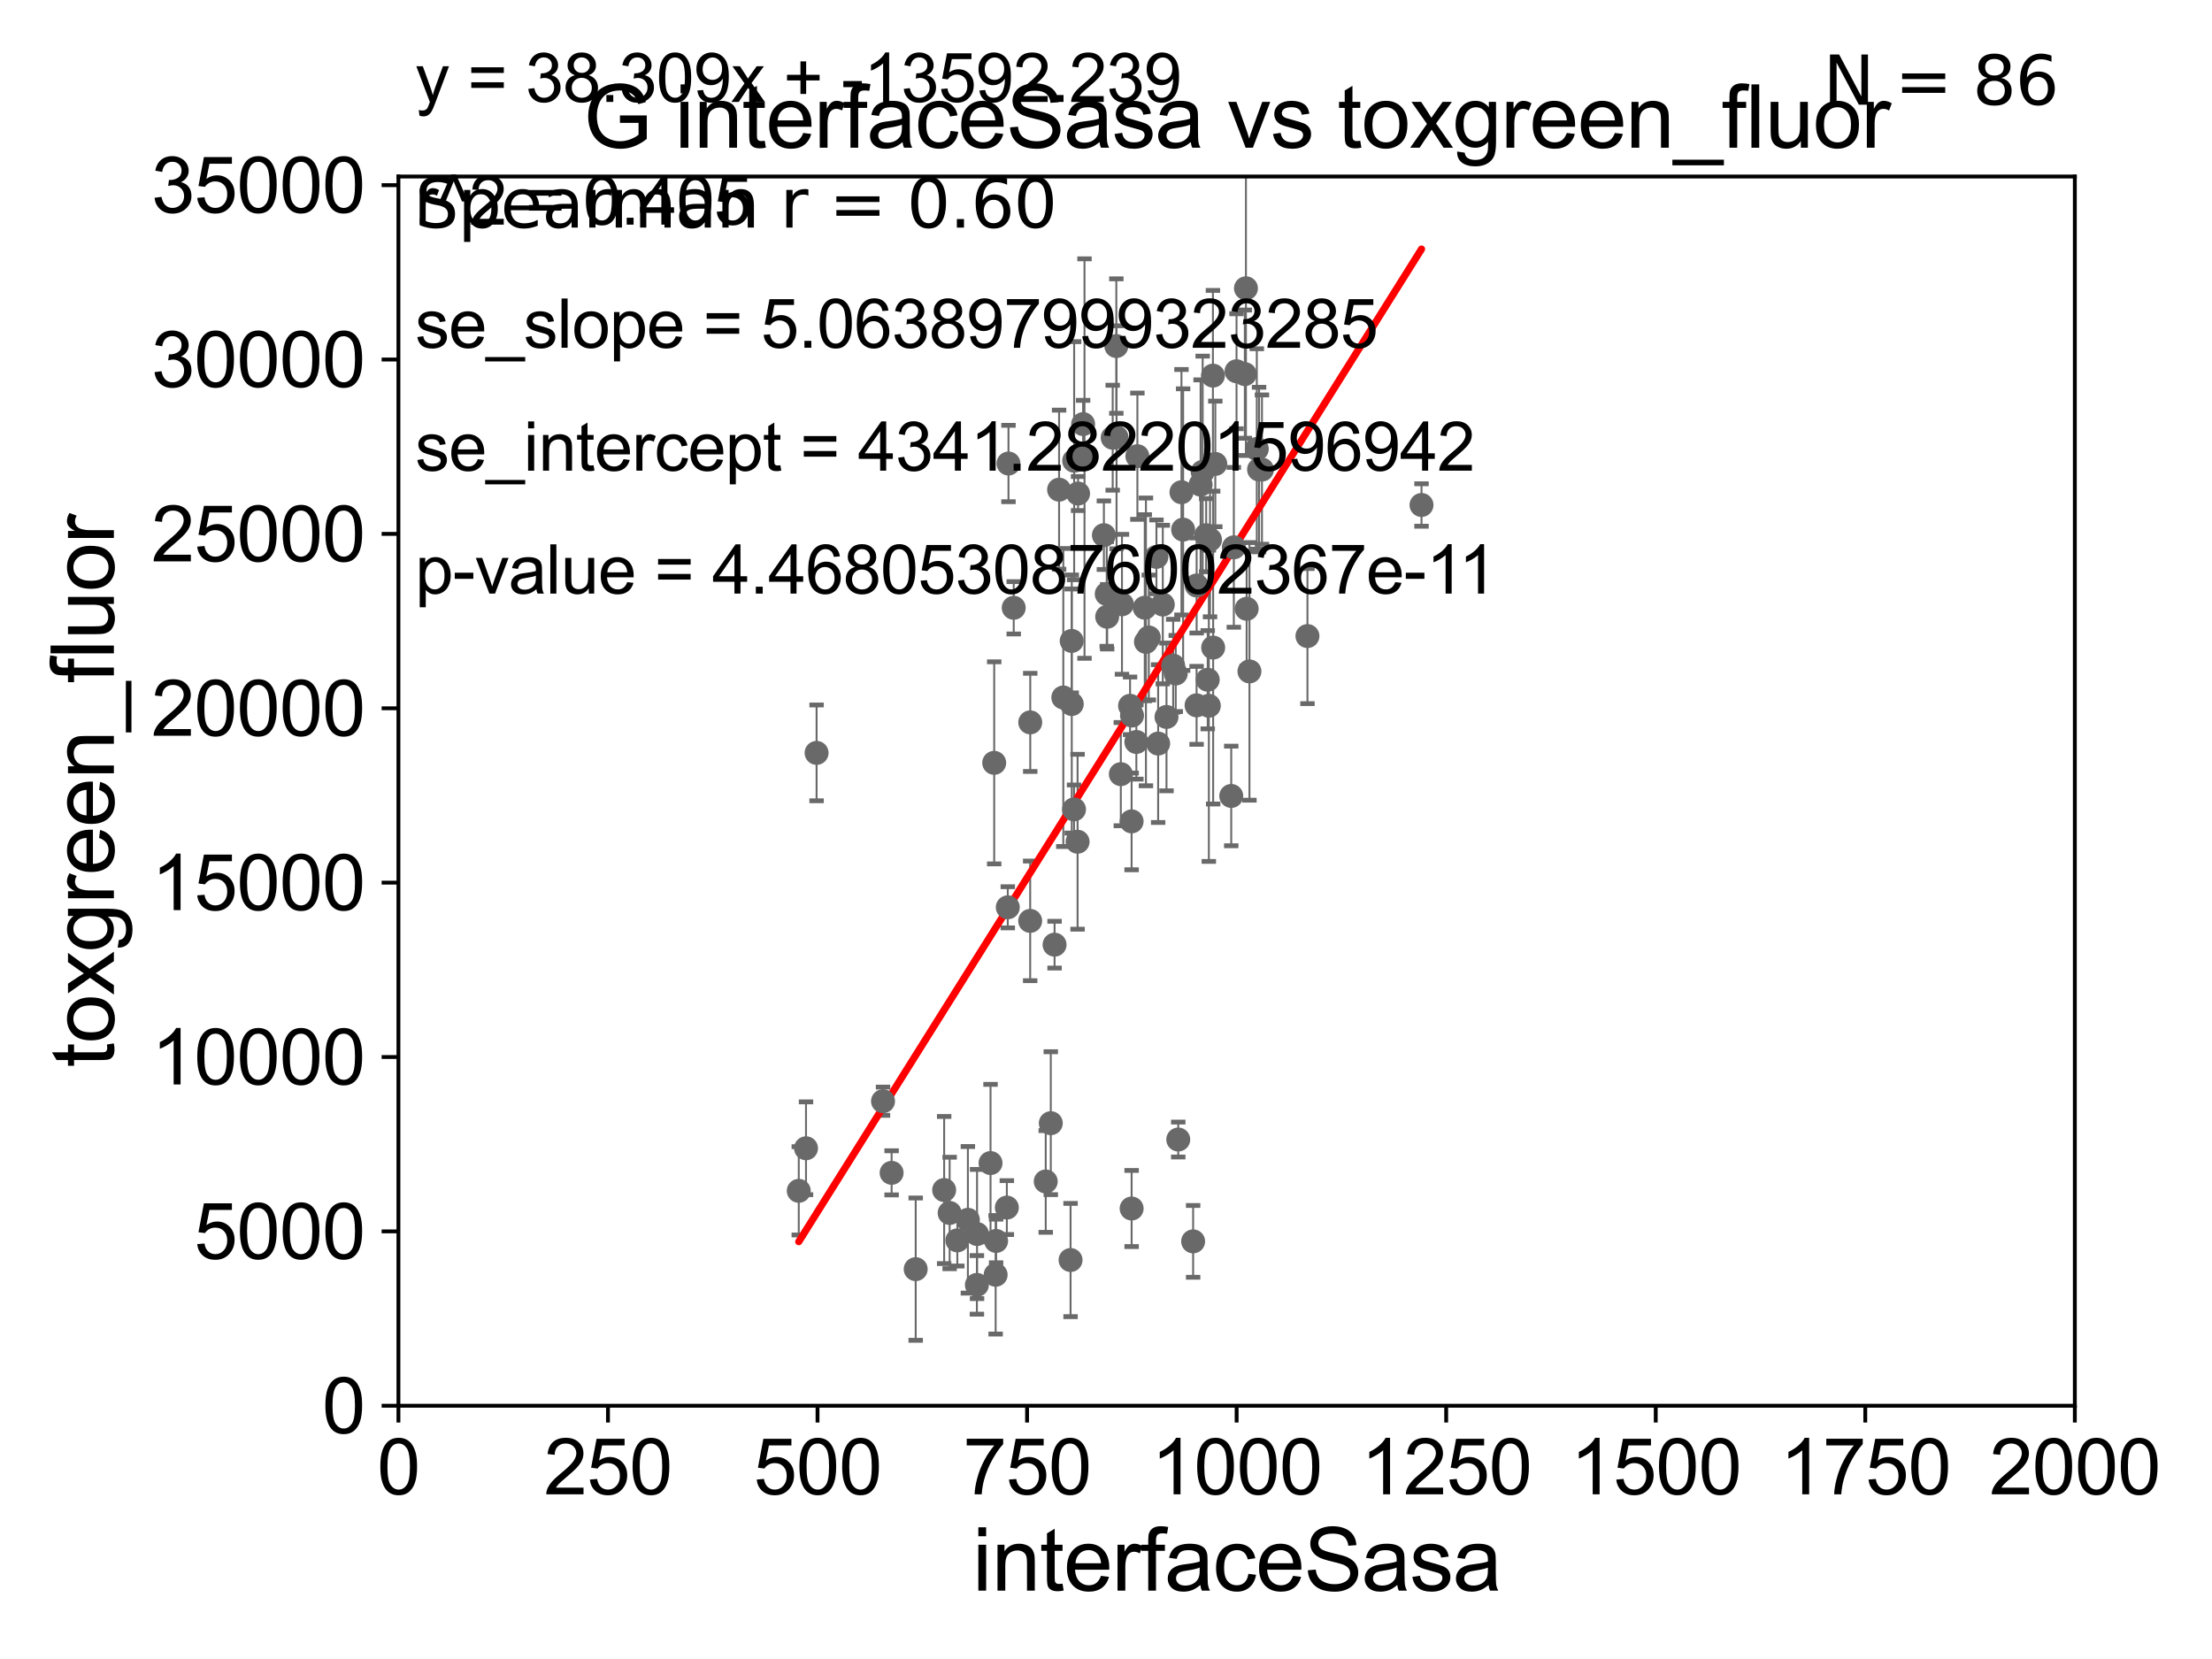 <?xml version="1.0" encoding="utf-8" standalone="no"?>
<!DOCTYPE svg PUBLIC "-//W3C//DTD SVG 1.1//EN"
  "http://www.w3.org/Graphics/SVG/1.1/DTD/svg11.dtd">
<svg xmlns:xlink="http://www.w3.org/1999/xlink" width="460.8pt" height="345.6pt" viewBox="0 0 460.8 345.6" xmlns="http://www.w3.org/2000/svg" version="1.1">
 <defs>
  <style type="text/css">*{stroke-linejoin: round; stroke-linecap: butt}</style>
 </defs>
 <g id="figure_1">
  <g id="patch_1">
   <path d="M 0 345.6 
L 460.8 345.6 
L 460.8 0 
L 0 0 
z
" style="fill: #ffffff"/>
  </g>
  <g id="axes_1">
   <g id="patch_2">
    <path d="M 83 292.84 
L 432.225 292.84 
L 432.225 36.775 
L 83 36.775 
z
" style="fill: #ffffff"/>
   </g>
   <g id="PathCollection_1">
    <defs>
     <path id="madb5cad97e" d="M 0 1.118 
C 0.297 1.118 0.581 1 0.791 0.791 
C 1 0.581 1.118 0.297 1.118 0 
C 1.118 -0.297 1 -0.581 0.791 -0.791 
C 0.581 -1 0.297 -1.118 0 -1.118 
C -0.297 -1.118 -0.581 -1 -0.791 -0.791 
C -1 -0.581 -1.118 -0.297 -1.118 0 
C -1.118 0.297 -1 0.581 -0.791 0.791 
C -0.581 1 -0.297 1.118 0 1.118 
z
" style="stroke: #696969"/>
    </defs>
    <g clip-path="url(#p96dd17a402)">
     <use xlink:href="#madb5cad97e" x="251.267" y="111.488" style="fill: #696969; stroke: #696969"/>
     <use xlink:href="#madb5cad97e" x="245.451" y="237.384" style="fill: #696969; stroke: #696969"/>
     <use xlink:href="#madb5cad97e" x="235.739" y="251.754" style="fill: #696969; stroke: #696969"/>
     <use xlink:href="#madb5cad97e" x="235.735" y="171.111" style="fill: #696969; stroke: #696969"/>
     <use xlink:href="#madb5cad97e" x="238.473" y="126.6" style="fill: #696969; stroke: #696969"/>
     <use xlink:href="#madb5cad97e" x="210.085" y="96.559" style="fill: #696969; stroke: #696969"/>
     <use xlink:href="#madb5cad97e" x="207.111" y="158.912" style="fill: #696969; stroke: #696969"/>
     <use xlink:href="#madb5cad97e" x="236.724" y="154.566" style="fill: #696969; stroke: #696969"/>
     <use xlink:href="#madb5cad97e" x="251.822" y="147.023" style="fill: #696969; stroke: #696969"/>
     <use xlink:href="#madb5cad97e" x="218.899" y="233.98" style="fill: #696969; stroke: #696969"/>
     <use xlink:href="#madb5cad97e" x="223.738" y="168.611" style="fill: #696969; stroke: #696969"/>
     <use xlink:href="#madb5cad97e" x="221.506" y="145.302" style="fill: #696969; stroke: #696969"/>
     <use xlink:href="#madb5cad97e" x="224.48" y="175.35" style="fill: #696969; stroke: #696969"/>
     <use xlink:href="#madb5cad97e" x="224.583" y="102.813" style="fill: #696969; stroke: #696969"/>
     <use xlink:href="#madb5cad97e" x="225.922" y="95.527" style="fill: #696969; stroke: #696969"/>
     <use xlink:href="#madb5cad97e" x="231.796" y="91.187" style="fill: #696969; stroke: #696969"/>
     <use xlink:href="#madb5cad97e" x="223.254" y="133.517" style="fill: #696969; stroke: #696969"/>
     <use xlink:href="#madb5cad97e" x="239.317" y="132.803" style="fill: #696969; stroke: #696969"/>
     <use xlink:href="#madb5cad97e" x="248.55" y="258.602" style="fill: #696969; stroke: #696969"/>
     <use xlink:href="#madb5cad97e" x="166.398" y="248.073" style="fill: #696969; stroke: #696969"/>
     <use xlink:href="#madb5cad97e" x="243.003" y="149.352" style="fill: #696969; stroke: #696969"/>
     <use xlink:href="#madb5cad97e" x="223.017" y="262.487" style="fill: #696969; stroke: #696969"/>
     <use xlink:href="#madb5cad97e" x="201.628" y="254.109" style="fill: #696969; stroke: #696969"/>
     <use xlink:href="#madb5cad97e" x="197.827" y="252.683" style="fill: #696969; stroke: #696969"/>
     <use xlink:href="#madb5cad97e" x="185.74" y="244.324" style="fill: #696969; stroke: #696969"/>
     <use xlink:href="#madb5cad97e" x="203.535" y="257.071" style="fill: #696969; stroke: #696969"/>
     <use xlink:href="#madb5cad97e" x="183.95" y="229.401" style="fill: #696969; stroke: #696969"/>
     <use xlink:href="#madb5cad97e" x="170.109" y="156.841" style="fill: #696969; stroke: #696969"/>
     <use xlink:href="#madb5cad97e" x="206.346" y="242.287" style="fill: #696969; stroke: #696969"/>
     <use xlink:href="#madb5cad97e" x="196.685" y="247.906" style="fill: #696969; stroke: #696969"/>
     <use xlink:href="#madb5cad97e" x="211.178" y="126.613" style="fill: #696969; stroke: #696969"/>
     <use xlink:href="#madb5cad97e" x="203.504" y="267.665" style="fill: #696969; stroke: #696969"/>
     <use xlink:href="#madb5cad97e" x="244.393" y="138.677" style="fill: #696969; stroke: #696969"/>
     <use xlink:href="#madb5cad97e" x="199.43" y="258.394" style="fill: #696969; stroke: #696969"/>
     <use xlink:href="#madb5cad97e" x="209.94" y="189.009" style="fill: #696969; stroke: #696969"/>
     <use xlink:href="#madb5cad97e" x="207.511" y="258.514" style="fill: #696969; stroke: #696969"/>
     <use xlink:href="#madb5cad97e" x="207.41" y="265.558" style="fill: #696969; stroke: #696969"/>
     <use xlink:href="#madb5cad97e" x="230.645" y="128.481" style="fill: #696969; stroke: #696969"/>
     <use xlink:href="#madb5cad97e" x="209.744" y="251.563" style="fill: #696969; stroke: #696969"/>
     <use xlink:href="#madb5cad97e" x="220.628" y="102.009" style="fill: #696969; stroke: #696969"/>
     <use xlink:href="#madb5cad97e" x="217.845" y="246.119" style="fill: #696969; stroke: #696969"/>
     <use xlink:href="#madb5cad97e" x="251.592" y="141.604" style="fill: #696969; stroke: #696969"/>
     <use xlink:href="#madb5cad97e" x="244.929" y="140.303" style="fill: #696969; stroke: #696969"/>
     <use xlink:href="#madb5cad97e" x="225.63" y="88.345" style="fill: #696969; stroke: #696969"/>
     <use xlink:href="#madb5cad97e" x="242.231" y="125.939" style="fill: #696969; stroke: #696969"/>
     <use xlink:href="#madb5cad97e" x="246.121" y="102.541" style="fill: #696969; stroke: #696969"/>
     <use xlink:href="#madb5cad97e" x="262.889" y="97.821" style="fill: #696969; stroke: #696969"/>
     <use xlink:href="#madb5cad97e" x="252.07" y="112.428" style="fill: #696969; stroke: #696969"/>
     <use xlink:href="#madb5cad97e" x="252.676" y="78.252" style="fill: #696969; stroke: #696969"/>
     <use xlink:href="#madb5cad97e" x="262.287" y="97.813" style="fill: #696969; stroke: #696969"/>
     <use xlink:href="#madb5cad97e" x="260.284" y="139.863" style="fill: #696969; stroke: #696969"/>
     <use xlink:href="#madb5cad97e" x="257.029" y="114.019" style="fill: #696969; stroke: #696969"/>
     <use xlink:href="#madb5cad97e" x="246.467" y="110.328" style="fill: #696969; stroke: #696969"/>
     <use xlink:href="#madb5cad97e" x="249.271" y="146.936" style="fill: #696969; stroke: #696969"/>
     <use xlink:href="#madb5cad97e" x="232.552" y="72.091" style="fill: #696969; stroke: #696969"/>
     <use xlink:href="#madb5cad97e" x="259.318" y="77.939" style="fill: #696969; stroke: #696969"/>
     <use xlink:href="#madb5cad97e" x="259.701" y="126.822" style="fill: #696969; stroke: #696969"/>
     <use xlink:href="#madb5cad97e" x="229.961" y="111.489" style="fill: #696969; stroke: #696969"/>
     <use xlink:href="#madb5cad97e" x="261.817" y="93.526" style="fill: #696969; stroke: #696969"/>
     <use xlink:href="#madb5cad97e" x="272.367" y="132.506" style="fill: #696969; stroke: #696969"/>
     <use xlink:href="#madb5cad97e" x="250.539" y="98.294" style="fill: #696969; stroke: #696969"/>
     <use xlink:href="#madb5cad97e" x="252.725" y="134.903" style="fill: #696969; stroke: #696969"/>
     <use xlink:href="#madb5cad97e" x="241.265" y="154.9" style="fill: #696969; stroke: #696969"/>
     <use xlink:href="#madb5cad97e" x="190.755" y="264.388" style="fill: #696969; stroke: #696969"/>
     <use xlink:href="#madb5cad97e" x="238.719" y="133.718" style="fill: #696969; stroke: #696969"/>
     <use xlink:href="#madb5cad97e" x="259.552" y="60.054" style="fill: #696969; stroke: #696969"/>
     <use xlink:href="#madb5cad97e" x="233.488" y="161.27" style="fill: #696969; stroke: #696969"/>
     <use xlink:href="#madb5cad97e" x="235.821" y="149.058" style="fill: #696969; stroke: #696969"/>
     <use xlink:href="#madb5cad97e" x="236.938" y="95.033" style="fill: #696969; stroke: #696969"/>
     <use xlink:href="#madb5cad97e" x="230.555" y="123.73" style="fill: #696969; stroke: #696969"/>
     <use xlink:href="#madb5cad97e" x="250.106" y="100.959" style="fill: #696969; stroke: #696969"/>
     <use xlink:href="#madb5cad97e" x="232.598" y="91.102" style="fill: #696969; stroke: #696969"/>
     <use xlink:href="#madb5cad97e" x="219.685" y="196.793" style="fill: #696969; stroke: #696969"/>
     <use xlink:href="#madb5cad97e" x="214.618" y="150.485" style="fill: #696969; stroke: #696969"/>
     <use xlink:href="#madb5cad97e" x="249.283" y="121.968" style="fill: #696969; stroke: #696969"/>
     <use xlink:href="#madb5cad97e" x="223.268" y="146.662" style="fill: #696969; stroke: #696969"/>
     <use xlink:href="#madb5cad97e" x="233.726" y="125.886" style="fill: #696969; stroke: #696969"/>
     <use xlink:href="#madb5cad97e" x="296.125" y="105.2" style="fill: #696969; stroke: #696969"/>
     <use xlink:href="#madb5cad97e" x="240.907" y="116.005" style="fill: #696969; stroke: #696969"/>
     <use xlink:href="#madb5cad97e" x="223.767" y="95.974" style="fill: #696969; stroke: #696969"/>
     <use xlink:href="#madb5cad97e" x="214.605" y="191.837" style="fill: #696969; stroke: #696969"/>
     <use xlink:href="#madb5cad97e" x="235.411" y="147.034" style="fill: #696969; stroke: #696969"/>
     <use xlink:href="#madb5cad97e" x="253.17" y="96.642" style="fill: #696969; stroke: #696969"/>
     <use xlink:href="#madb5cad97e" x="256.49" y="165.812" style="fill: #696969; stroke: #696969"/>
     <use xlink:href="#madb5cad97e" x="257.593" y="77.339" style="fill: #696969; stroke: #696969"/>
     <use xlink:href="#madb5cad97e" x="167.909" y="239.207" style="fill: #696969; stroke: #696969"/>
    </g>
   </g>
   <g id="matplotlib.axis_1">
    <g id="xtick_1">
     <g id="line2d_1">
      <defs>
       <path id="medd715edb3" d="M 0 0 
L 0 3.5 
" style="stroke: #000000; stroke-width: 0.8"/>
      </defs>
      <g>
       <use xlink:href="#medd715edb3" x="83" y="292.84" style="stroke: #000000; stroke-width: 0.8"/>
      </g>
     </g>
     <g id="text_1">
      <!-- 0 -->
      <g transform="translate(78.551 311.293)scale(0.16 -0.16)">
       <defs>
        <path id="ArialMT-30" d="M 266 2259 
Q 266 3072 433 3567 
Q 600 4063 929 4331 
Q 1259 4600 1759 4600 
Q 2128 4600 2406 4451 
Q 2684 4303 2865 4023 
Q 3047 3744 3150 3342 
Q 3253 2941 3253 2259 
Q 3253 1453 3087 958 
Q 2922 463 2592 192 
Q 2263 -78 1759 -78 
Q 1097 -78 719 397 
Q 266 969 266 2259 
z
M 844 2259 
Q 844 1131 1108 757 
Q 1372 384 1759 384 
Q 2147 384 2411 759 
Q 2675 1134 2675 2259 
Q 2675 3391 2411 3762 
Q 2147 4134 1753 4134 
Q 1366 4134 1134 3806 
Q 844 3388 844 2259 
z
" transform="scale(0.016)"/>
       </defs>
       <use xlink:href="#ArialMT-30"/>
      </g>
     </g>
    </g>
    <g id="xtick_2">
     <g id="line2d_2">
      <g>
       <use xlink:href="#medd715edb3" x="126.653" y="292.84" style="stroke: #000000; stroke-width: 0.8"/>
      </g>
     </g>
     <g id="text_2">
      <!-- 250 -->
      <g transform="translate(113.307 311.293)scale(0.16 -0.16)">
       <defs>
        <path id="ArialMT-32" d="M 3222 541 
L 3222 0 
L 194 0 
Q 188 203 259 391 
Q 375 700 629 1000 
Q 884 1300 1366 1694 
Q 2113 2306 2375 2664 
Q 2638 3022 2638 3341 
Q 2638 3675 2398 3904 
Q 2159 4134 1775 4134 
Q 1369 4134 1125 3890 
Q 881 3647 878 3216 
L 300 3275 
Q 359 3922 746 4261 
Q 1134 4600 1788 4600 
Q 2447 4600 2831 4234 
Q 3216 3869 3216 3328 
Q 3216 3053 3103 2787 
Q 2991 2522 2730 2228 
Q 2469 1934 1863 1422 
Q 1356 997 1212 845 
Q 1069 694 975 541 
L 3222 541 
z
" transform="scale(0.016)"/>
        <path id="ArialMT-35" d="M 266 1200 
L 856 1250 
Q 922 819 1161 601 
Q 1400 384 1738 384 
Q 2144 384 2425 690 
Q 2706 997 2706 1503 
Q 2706 1984 2436 2262 
Q 2166 2541 1728 2541 
Q 1456 2541 1237 2417 
Q 1019 2294 894 2097 
L 366 2166 
L 809 4519 
L 3088 4519 
L 3088 3981 
L 1259 3981 
L 1013 2750 
Q 1425 3038 1878 3038 
Q 2478 3038 2890 2622 
Q 3303 2206 3303 1553 
Q 3303 931 2941 478 
Q 2500 -78 1738 -78 
Q 1113 -78 717 272 
Q 322 622 266 1200 
z
" transform="scale(0.016)"/>
       </defs>
       <use xlink:href="#ArialMT-32"/>
       <use xlink:href="#ArialMT-35" x="55.615"/>
       <use xlink:href="#ArialMT-30" x="111.23"/>
      </g>
     </g>
    </g>
    <g id="xtick_3">
     <g id="line2d_3">
      <g>
       <use xlink:href="#medd715edb3" x="170.306" y="292.84" style="stroke: #000000; stroke-width: 0.8"/>
      </g>
     </g>
     <g id="text_3">
      <!-- 500 -->
      <g transform="translate(156.96 311.293)scale(0.16 -0.16)">
       <use xlink:href="#ArialMT-35"/>
       <use xlink:href="#ArialMT-30" x="55.615"/>
       <use xlink:href="#ArialMT-30" x="111.23"/>
      </g>
     </g>
    </g>
    <g id="xtick_4">
     <g id="line2d_4">
      <g>
       <use xlink:href="#medd715edb3" x="213.959" y="292.84" style="stroke: #000000; stroke-width: 0.8"/>
      </g>
     </g>
     <g id="text_4">
      <!-- 750 -->
      <g transform="translate(200.613 311.293)scale(0.16 -0.16)">
       <defs>
        <path id="ArialMT-37" d="M 303 3981 
L 303 4522 
L 3269 4522 
L 3269 4084 
Q 2831 3619 2401 2847 
Q 1972 2075 1738 1259 
Q 1569 684 1522 0 
L 944 0 
Q 953 541 1156 1306 
Q 1359 2072 1739 2783 
Q 2119 3494 2547 3981 
L 303 3981 
z
" transform="scale(0.016)"/>
       </defs>
       <use xlink:href="#ArialMT-37"/>
       <use xlink:href="#ArialMT-35" x="55.615"/>
       <use xlink:href="#ArialMT-30" x="111.23"/>
      </g>
     </g>
    </g>
    <g id="xtick_5">
     <g id="line2d_5">
      <g>
       <use xlink:href="#medd715edb3" x="257.613" y="292.84" style="stroke: #000000; stroke-width: 0.8"/>
      </g>
     </g>
     <g id="text_5">
      <!-- 1000 -->
      <g transform="translate(239.817 311.293)scale(0.16 -0.16)">
       <defs>
        <path id="ArialMT-31" d="M 2384 0 
L 1822 0 
L 1822 3584 
Q 1619 3391 1289 3197 
Q 959 3003 697 2906 
L 697 3450 
Q 1169 3672 1522 3987 
Q 1875 4303 2022 4600 
L 2384 4600 
L 2384 0 
z
" transform="scale(0.016)"/>
       </defs>
       <use xlink:href="#ArialMT-31"/>
       <use xlink:href="#ArialMT-30" x="55.615"/>
       <use xlink:href="#ArialMT-30" x="111.23"/>
       <use xlink:href="#ArialMT-30" x="166.846"/>
      </g>
     </g>
    </g>
    <g id="xtick_6">
     <g id="line2d_6">
      <g>
       <use xlink:href="#medd715edb3" x="301.266" y="292.84" style="stroke: #000000; stroke-width: 0.8"/>
      </g>
     </g>
     <g id="text_6">
      <!-- 1250 -->
      <g transform="translate(283.471 311.293)scale(0.16 -0.16)">
       <use xlink:href="#ArialMT-31"/>
       <use xlink:href="#ArialMT-32" x="55.615"/>
       <use xlink:href="#ArialMT-35" x="111.23"/>
       <use xlink:href="#ArialMT-30" x="166.846"/>
      </g>
     </g>
    </g>
    <g id="xtick_7">
     <g id="line2d_7">
      <g>
       <use xlink:href="#medd715edb3" x="344.919" y="292.84" style="stroke: #000000; stroke-width: 0.8"/>
      </g>
     </g>
     <g id="text_7">
      <!-- 1500 -->
      <g transform="translate(327.124 311.293)scale(0.16 -0.16)">
       <use xlink:href="#ArialMT-31"/>
       <use xlink:href="#ArialMT-35" x="55.615"/>
       <use xlink:href="#ArialMT-30" x="111.23"/>
       <use xlink:href="#ArialMT-30" x="166.846"/>
      </g>
     </g>
    </g>
    <g id="xtick_8">
     <g id="line2d_8">
      <g>
       <use xlink:href="#medd715edb3" x="388.572" y="292.84" style="stroke: #000000; stroke-width: 0.8"/>
      </g>
     </g>
     <g id="text_8">
      <!-- 1750 -->
      <g transform="translate(370.777 311.293)scale(0.16 -0.16)">
       <use xlink:href="#ArialMT-31"/>
       <use xlink:href="#ArialMT-37" x="55.615"/>
       <use xlink:href="#ArialMT-35" x="111.23"/>
       <use xlink:href="#ArialMT-30" x="166.846"/>
      </g>
     </g>
    </g>
    <g id="xtick_9">
     <g id="line2d_9">
      <g>
       <use xlink:href="#medd715edb3" x="432.225" y="292.84" style="stroke: #000000; stroke-width: 0.8"/>
      </g>
     </g>
     <g id="text_9">
      <!-- 2000 -->
      <g transform="translate(414.43 311.293)scale(0.16 -0.16)">
       <use xlink:href="#ArialMT-32"/>
       <use xlink:href="#ArialMT-30" x="55.615"/>
       <use xlink:href="#ArialMT-30" x="111.23"/>
       <use xlink:href="#ArialMT-30" x="166.846"/>
      </g>
     </g>
    </g>
    <g id="text_10">
     <!-- interfaceSasa -->
     <g transform="translate(202.583 331.357)scale(0.18 -0.18)">
      <defs>
       <path id="ArialMT-69" d="M 425 3934 
L 425 4581 
L 988 4581 
L 988 3934 
L 425 3934 
z
M 425 0 
L 425 3319 
L 988 3319 
L 988 0 
L 425 0 
z
" transform="scale(0.016)"/>
       <path id="ArialMT-6e" d="M 422 0 
L 422 3319 
L 928 3319 
L 928 2847 
Q 1294 3394 1984 3394 
Q 2284 3394 2536 3286 
Q 2788 3178 2913 3003 
Q 3038 2828 3088 2588 
Q 3119 2431 3119 2041 
L 3119 0 
L 2556 0 
L 2556 2019 
Q 2556 2363 2490 2533 
Q 2425 2703 2258 2804 
Q 2091 2906 1866 2906 
Q 1506 2906 1245 2678 
Q 984 2450 984 1813 
L 984 0 
L 422 0 
z
" transform="scale(0.016)"/>
       <path id="ArialMT-74" d="M 1650 503 
L 1731 6 
Q 1494 -44 1306 -44 
Q 1000 -44 831 53 
Q 663 150 594 308 
Q 525 466 525 972 
L 525 2881 
L 113 2881 
L 113 3319 
L 525 3319 
L 525 4141 
L 1084 4478 
L 1084 3319 
L 1650 3319 
L 1650 2881 
L 1084 2881 
L 1084 941 
Q 1084 700 1114 631 
Q 1144 563 1211 522 
Q 1278 481 1403 481 
Q 1497 481 1650 503 
z
" transform="scale(0.016)"/>
       <path id="ArialMT-65" d="M 2694 1069 
L 3275 997 
Q 3138 488 2766 206 
Q 2394 -75 1816 -75 
Q 1088 -75 661 373 
Q 234 822 234 1631 
Q 234 2469 665 2931 
Q 1097 3394 1784 3394 
Q 2450 3394 2872 2941 
Q 3294 2488 3294 1666 
Q 3294 1616 3291 1516 
L 816 1516 
Q 847 969 1125 678 
Q 1403 388 1819 388 
Q 2128 388 2347 550 
Q 2566 713 2694 1069 
z
M 847 1978 
L 2700 1978 
Q 2663 2397 2488 2606 
Q 2219 2931 1791 2931 
Q 1403 2931 1139 2672 
Q 875 2413 847 1978 
z
" transform="scale(0.016)"/>
       <path id="ArialMT-72" d="M 416 0 
L 416 3319 
L 922 3319 
L 922 2816 
Q 1116 3169 1280 3281 
Q 1444 3394 1641 3394 
Q 1925 3394 2219 3213 
L 2025 2691 
Q 1819 2813 1613 2813 
Q 1428 2813 1281 2702 
Q 1134 2591 1072 2394 
Q 978 2094 978 1738 
L 978 0 
L 416 0 
z
" transform="scale(0.016)"/>
       <path id="ArialMT-66" d="M 556 0 
L 556 2881 
L 59 2881 
L 59 3319 
L 556 3319 
L 556 3672 
Q 556 4006 616 4169 
Q 697 4388 901 4523 
Q 1106 4659 1475 4659 
Q 1713 4659 2000 4603 
L 1916 4113 
Q 1741 4144 1584 4144 
Q 1328 4144 1222 4034 
Q 1116 3925 1116 3625 
L 1116 3319 
L 1763 3319 
L 1763 2881 
L 1116 2881 
L 1116 0 
L 556 0 
z
" transform="scale(0.016)"/>
       <path id="ArialMT-61" d="M 2588 409 
Q 2275 144 1986 34 
Q 1697 -75 1366 -75 
Q 819 -75 525 192 
Q 231 459 231 875 
Q 231 1119 342 1320 
Q 453 1522 633 1644 
Q 813 1766 1038 1828 
Q 1203 1872 1538 1913 
Q 2219 1994 2541 2106 
Q 2544 2222 2544 2253 
Q 2544 2597 2384 2738 
Q 2169 2928 1744 2928 
Q 1347 2928 1158 2789 
Q 969 2650 878 2297 
L 328 2372 
Q 403 2725 575 2942 
Q 747 3159 1072 3276 
Q 1397 3394 1825 3394 
Q 2250 3394 2515 3294 
Q 2781 3194 2906 3042 
Q 3031 2891 3081 2659 
Q 3109 2516 3109 2141 
L 3109 1391 
Q 3109 606 3145 398 
Q 3181 191 3288 0 
L 2700 0 
Q 2613 175 2588 409 
z
M 2541 1666 
Q 2234 1541 1622 1453 
Q 1275 1403 1131 1340 
Q 988 1278 909 1158 
Q 831 1038 831 891 
Q 831 666 1001 516 
Q 1172 366 1500 366 
Q 1825 366 2078 508 
Q 2331 650 2450 897 
Q 2541 1088 2541 1459 
L 2541 1666 
z
" transform="scale(0.016)"/>
       <path id="ArialMT-63" d="M 2588 1216 
L 3141 1144 
Q 3050 572 2676 248 
Q 2303 -75 1759 -75 
Q 1078 -75 664 370 
Q 250 816 250 1647 
Q 250 2184 428 2587 
Q 606 2991 970 3192 
Q 1334 3394 1763 3394 
Q 2303 3394 2647 3120 
Q 2991 2847 3088 2344 
L 2541 2259 
Q 2463 2594 2264 2762 
Q 2066 2931 1784 2931 
Q 1359 2931 1093 2626 
Q 828 2322 828 1663 
Q 828 994 1084 691 
Q 1341 388 1753 388 
Q 2084 388 2306 591 
Q 2528 794 2588 1216 
z
" transform="scale(0.016)"/>
       <path id="ArialMT-53" d="M 288 1472 
L 859 1522 
Q 900 1178 1048 958 
Q 1197 738 1509 602 
Q 1822 466 2213 466 
Q 2559 466 2825 569 
Q 3091 672 3220 851 
Q 3350 1031 3350 1244 
Q 3350 1459 3225 1620 
Q 3100 1781 2813 1891 
Q 2628 1963 1997 2114 
Q 1366 2266 1113 2400 
Q 784 2572 623 2826 
Q 463 3081 463 3397 
Q 463 3744 659 4045 
Q 856 4347 1234 4503 
Q 1613 4659 2075 4659 
Q 2584 4659 2973 4495 
Q 3363 4331 3572 4012 
Q 3781 3694 3797 3291 
L 3216 3247 
Q 3169 3681 2898 3903 
Q 2628 4125 2100 4125 
Q 1550 4125 1298 3923 
Q 1047 3722 1047 3438 
Q 1047 3191 1225 3031 
Q 1400 2872 2139 2705 
Q 2878 2538 3153 2413 
Q 3553 2228 3743 1945 
Q 3934 1663 3934 1294 
Q 3934 928 3725 604 
Q 3516 281 3123 101 
Q 2731 -78 2241 -78 
Q 1619 -78 1198 103 
Q 778 284 539 648 
Q 300 1013 288 1472 
z
" transform="scale(0.016)"/>
       <path id="ArialMT-73" d="M 197 991 
L 753 1078 
Q 800 744 1014 566 
Q 1228 388 1613 388 
Q 2000 388 2187 545 
Q 2375 703 2375 916 
Q 2375 1106 2209 1216 
Q 2094 1291 1634 1406 
Q 1016 1563 777 1677 
Q 538 1791 414 1992 
Q 291 2194 291 2438 
Q 291 2659 392 2848 
Q 494 3038 669 3163 
Q 800 3259 1026 3326 
Q 1253 3394 1513 3394 
Q 1903 3394 2198 3281 
Q 2494 3169 2634 2976 
Q 2775 2784 2828 2463 
L 2278 2388 
Q 2241 2644 2061 2787 
Q 1881 2931 1553 2931 
Q 1166 2931 1000 2803 
Q 834 2675 834 2503 
Q 834 2394 903 2306 
Q 972 2216 1119 2156 
Q 1203 2125 1616 2013 
Q 2213 1853 2448 1751 
Q 2684 1650 2818 1456 
Q 2953 1263 2953 975 
Q 2953 694 2789 445 
Q 2625 197 2315 61 
Q 2006 -75 1616 -75 
Q 969 -75 630 194 
Q 291 463 197 991 
z
" transform="scale(0.016)"/>
      </defs>
      <use xlink:href="#ArialMT-69"/>
      <use xlink:href="#ArialMT-6e" x="22.217"/>
      <use xlink:href="#ArialMT-74" x="77.832"/>
      <use xlink:href="#ArialMT-65" x="105.615"/>
      <use xlink:href="#ArialMT-72" x="161.23"/>
      <use xlink:href="#ArialMT-66" x="194.531"/>
      <use xlink:href="#ArialMT-61" x="222.314"/>
      <use xlink:href="#ArialMT-63" x="277.93"/>
      <use xlink:href="#ArialMT-65" x="327.93"/>
      <use xlink:href="#ArialMT-53" x="383.545"/>
      <use xlink:href="#ArialMT-61" x="450.244"/>
      <use xlink:href="#ArialMT-73" x="505.859"/>
      <use xlink:href="#ArialMT-61" x="555.859"/>
     </g>
    </g>
   </g>
   <g id="matplotlib.axis_2">
    <g id="ytick_1">
     <g id="line2d_10">
      <defs>
       <path id="m4655a6b752" d="M 0 0 
L -3.5 0 
" style="stroke: #000000; stroke-width: 0.8"/>
      </defs>
      <g>
       <use xlink:href="#m4655a6b752" x="83" y="292.84" style="stroke: #000000; stroke-width: 0.8"/>
      </g>
     </g>
     <g id="text_11">
      <!-- 0 -->
      <g transform="translate(67.103 298.566)scale(0.16 -0.16)">
       <use xlink:href="#ArialMT-30"/>
      </g>
     </g>
    </g>
    <g id="ytick_2">
     <g id="line2d_11">
      <g>
       <use xlink:href="#m4655a6b752" x="83" y="256.516" style="stroke: #000000; stroke-width: 0.8"/>
      </g>
     </g>
     <g id="text_12">
      <!-- 5000 -->
      <g transform="translate(40.41 262.242)scale(0.16 -0.16)">
       <use xlink:href="#ArialMT-35"/>
       <use xlink:href="#ArialMT-30" x="55.615"/>
       <use xlink:href="#ArialMT-30" x="111.23"/>
       <use xlink:href="#ArialMT-30" x="166.846"/>
      </g>
     </g>
    </g>
    <g id="ytick_3">
     <g id="line2d_12">
      <g>
       <use xlink:href="#m4655a6b752" x="83" y="220.192" style="stroke: #000000; stroke-width: 0.8"/>
      </g>
     </g>
     <g id="text_13">
      <!-- 10000 -->
      <g transform="translate(31.512 225.918)scale(0.16 -0.16)">
       <use xlink:href="#ArialMT-31"/>
       <use xlink:href="#ArialMT-30" x="55.615"/>
       <use xlink:href="#ArialMT-30" x="111.23"/>
       <use xlink:href="#ArialMT-30" x="166.846"/>
       <use xlink:href="#ArialMT-30" x="222.461"/>
      </g>
     </g>
    </g>
    <g id="ytick_4">
     <g id="line2d_13">
      <g>
       <use xlink:href="#m4655a6b752" x="83" y="183.867" style="stroke: #000000; stroke-width: 0.8"/>
      </g>
     </g>
     <g id="text_14">
      <!-- 15000 -->
      <g transform="translate(31.512 189.594)scale(0.16 -0.16)">
       <use xlink:href="#ArialMT-31"/>
       <use xlink:href="#ArialMT-35" x="55.615"/>
       <use xlink:href="#ArialMT-30" x="111.23"/>
       <use xlink:href="#ArialMT-30" x="166.846"/>
       <use xlink:href="#ArialMT-30" x="222.461"/>
      </g>
     </g>
    </g>
    <g id="ytick_5">
     <g id="line2d_14">
      <g>
       <use xlink:href="#m4655a6b752" x="83" y="147.543" style="stroke: #000000; stroke-width: 0.8"/>
      </g>
     </g>
     <g id="text_15">
      <!-- 20000 -->
      <g transform="translate(31.512 153.27)scale(0.16 -0.16)">
       <use xlink:href="#ArialMT-32"/>
       <use xlink:href="#ArialMT-30" x="55.615"/>
       <use xlink:href="#ArialMT-30" x="111.23"/>
       <use xlink:href="#ArialMT-30" x="166.846"/>
       <use xlink:href="#ArialMT-30" x="222.461"/>
      </g>
     </g>
    </g>
    <g id="ytick_6">
     <g id="line2d_15">
      <g>
       <use xlink:href="#m4655a6b752" x="83" y="111.219" style="stroke: #000000; stroke-width: 0.8"/>
      </g>
     </g>
     <g id="text_16">
      <!-- 25000 -->
      <g transform="translate(31.512 116.945)scale(0.16 -0.16)">
       <use xlink:href="#ArialMT-32"/>
       <use xlink:href="#ArialMT-35" x="55.615"/>
       <use xlink:href="#ArialMT-30" x="111.23"/>
       <use xlink:href="#ArialMT-30" x="166.846"/>
       <use xlink:href="#ArialMT-30" x="222.461"/>
      </g>
     </g>
    </g>
    <g id="ytick_7">
     <g id="line2d_16">
      <g>
       <use xlink:href="#m4655a6b752" x="83" y="74.895" style="stroke: #000000; stroke-width: 0.8"/>
      </g>
     </g>
     <g id="text_17">
      <!-- 30000 -->
      <g transform="translate(31.512 80.621)scale(0.16 -0.16)">
       <defs>
        <path id="ArialMT-33" d="M 269 1209 
L 831 1284 
Q 928 806 1161 595 
Q 1394 384 1728 384 
Q 2125 384 2398 659 
Q 2672 934 2672 1341 
Q 2672 1728 2419 1979 
Q 2166 2231 1775 2231 
Q 1616 2231 1378 2169 
L 1441 2663 
Q 1497 2656 1531 2656 
Q 1891 2656 2178 2843 
Q 2466 3031 2466 3422 
Q 2466 3731 2256 3934 
Q 2047 4138 1716 4138 
Q 1388 4138 1169 3931 
Q 950 3725 888 3313 
L 325 3413 
Q 428 3978 793 4289 
Q 1159 4600 1703 4600 
Q 2078 4600 2393 4439 
Q 2709 4278 2876 4000 
Q 3044 3722 3044 3409 
Q 3044 3113 2884 2869 
Q 2725 2625 2413 2481 
Q 2819 2388 3044 2092 
Q 3269 1797 3269 1353 
Q 3269 753 2831 336 
Q 2394 -81 1725 -81 
Q 1122 -81 723 278 
Q 325 638 269 1209 
z
" transform="scale(0.016)"/>
       </defs>
       <use xlink:href="#ArialMT-33"/>
       <use xlink:href="#ArialMT-30" x="55.615"/>
       <use xlink:href="#ArialMT-30" x="111.23"/>
       <use xlink:href="#ArialMT-30" x="166.846"/>
       <use xlink:href="#ArialMT-30" x="222.461"/>
      </g>
     </g>
    </g>
    <g id="ytick_8">
     <g id="line2d_17">
      <g>
       <use xlink:href="#m4655a6b752" x="83" y="38.571" style="stroke: #000000; stroke-width: 0.8"/>
      </g>
     </g>
     <g id="text_18">
      <!-- 35000 -->
      <g transform="translate(31.512 44.297)scale(0.16 -0.16)">
       <use xlink:href="#ArialMT-33"/>
       <use xlink:href="#ArialMT-35" x="55.615"/>
       <use xlink:href="#ArialMT-30" x="111.23"/>
       <use xlink:href="#ArialMT-30" x="166.846"/>
       <use xlink:href="#ArialMT-30" x="222.461"/>
      </g>
     </g>
    </g>
    <g id="text_19">
     <!-- toxgreen_fluor -->
     <g transform="translate(23.724 222.34)rotate(-90)scale(0.18 -0.18)">
      <defs>
       <path id="ArialMT-6f" d="M 213 1659 
Q 213 2581 725 3025 
Q 1153 3394 1769 3394 
Q 2453 3394 2887 2945 
Q 3322 2497 3322 1706 
Q 3322 1066 3130 698 
Q 2938 331 2570 128 
Q 2203 -75 1769 -75 
Q 1072 -75 642 372 
Q 213 819 213 1659 
z
M 791 1659 
Q 791 1022 1069 705 
Q 1347 388 1769 388 
Q 2188 388 2466 706 
Q 2744 1025 2744 1678 
Q 2744 2294 2464 2611 
Q 2184 2928 1769 2928 
Q 1347 2928 1069 2612 
Q 791 2297 791 1659 
z
" transform="scale(0.016)"/>
       <path id="ArialMT-78" d="M 47 0 
L 1259 1725 
L 138 3319 
L 841 3319 
L 1350 2541 
Q 1494 2319 1581 2169 
Q 1719 2375 1834 2534 
L 2394 3319 
L 3066 3319 
L 1919 1756 
L 3153 0 
L 2463 0 
L 1781 1031 
L 1600 1309 
L 728 0 
L 47 0 
z
" transform="scale(0.016)"/>
       <path id="ArialMT-67" d="M 319 -275 
L 866 -356 
Q 900 -609 1056 -725 
Q 1266 -881 1628 -881 
Q 2019 -881 2231 -725 
Q 2444 -569 2519 -288 
Q 2563 -116 2559 434 
Q 2191 0 1641 0 
Q 956 0 581 494 
Q 206 988 206 1678 
Q 206 2153 378 2554 
Q 550 2956 876 3175 
Q 1203 3394 1644 3394 
Q 2231 3394 2613 2919 
L 2613 3319 
L 3131 3319 
L 3131 450 
Q 3131 -325 2973 -648 
Q 2816 -972 2473 -1159 
Q 2131 -1347 1631 -1347 
Q 1038 -1347 672 -1080 
Q 306 -813 319 -275 
z
M 784 1719 
Q 784 1066 1043 766 
Q 1303 466 1694 466 
Q 2081 466 2343 764 
Q 2606 1063 2606 1700 
Q 2606 2309 2336 2618 
Q 2066 2928 1684 2928 
Q 1309 2928 1046 2623 
Q 784 2319 784 1719 
z
" transform="scale(0.016)"/>
       <path id="ArialMT-5f" d="M -97 -1272 
L -97 -866 
L 3631 -866 
L 3631 -1272 
L -97 -1272 
z
" transform="scale(0.016)"/>
       <path id="ArialMT-6c" d="M 409 0 
L 409 4581 
L 972 4581 
L 972 0 
L 409 0 
z
" transform="scale(0.016)"/>
       <path id="ArialMT-75" d="M 2597 0 
L 2597 488 
Q 2209 -75 1544 -75 
Q 1250 -75 995 37 
Q 741 150 617 320 
Q 494 491 444 738 
Q 409 903 409 1263 
L 409 3319 
L 972 3319 
L 972 1478 
Q 972 1038 1006 884 
Q 1059 663 1231 536 
Q 1403 409 1656 409 
Q 1909 409 2131 539 
Q 2353 669 2445 892 
Q 2538 1116 2538 1541 
L 2538 3319 
L 3100 3319 
L 3100 0 
L 2597 0 
z
" transform="scale(0.016)"/>
      </defs>
      <use xlink:href="#ArialMT-74"/>
      <use xlink:href="#ArialMT-6f" x="27.783"/>
      <use xlink:href="#ArialMT-78" x="83.398"/>
      <use xlink:href="#ArialMT-67" x="133.398"/>
      <use xlink:href="#ArialMT-72" x="189.014"/>
      <use xlink:href="#ArialMT-65" x="222.314"/>
      <use xlink:href="#ArialMT-65" x="277.93"/>
      <use xlink:href="#ArialMT-6e" x="333.545"/>
      <use xlink:href="#ArialMT-5f" x="389.16"/>
      <use xlink:href="#ArialMT-66" x="444.775"/>
      <use xlink:href="#ArialMT-6c" x="472.559"/>
      <use xlink:href="#ArialMT-75" x="494.775"/>
      <use xlink:href="#ArialMT-6f" x="550.391"/>
      <use xlink:href="#ArialMT-72" x="606.006"/>
     </g>
    </g>
   </g>
   <g id="LineCollection_1">
    <path d="M 251.267 119.104 
L 251.267 103.872 
" clip-path="url(#p96dd17a402)" style="fill: none; stroke: #696969; stroke-width: 0.4"/>
    <path d="M 245.451 241.022 
L 245.451 233.746 
" clip-path="url(#p96dd17a402)" style="fill: none; stroke: #696969; stroke-width: 0.4"/>
    <path d="M 235.739 259.681 
L 235.739 243.828 
" clip-path="url(#p96dd17a402)" style="fill: none; stroke: #696969; stroke-width: 0.4"/>
    <path d="M 235.735 181.185 
L 235.735 161.038 
" clip-path="url(#p96dd17a402)" style="fill: none; stroke: #696969; stroke-width: 0.4"/>
    <path d="M 238.473 145.98 
L 238.473 107.219 
" clip-path="url(#p96dd17a402)" style="fill: none; stroke: #696969; stroke-width: 0.4"/>
    <path d="M 210.085 104.514 
L 210.085 88.603 
" clip-path="url(#p96dd17a402)" style="fill: none; stroke: #696969; stroke-width: 0.4"/>
    <path d="M 207.111 179.961 
L 207.111 137.862 
" clip-path="url(#p96dd17a402)" style="fill: none; stroke: #696969; stroke-width: 0.4"/>
    <path d="M 236.724 162.307 
L 236.724 146.825 
" clip-path="url(#p96dd17a402)" style="fill: none; stroke: #696969; stroke-width: 0.4"/>
    <path d="M 251.822 179.444 
L 251.822 114.602 
" clip-path="url(#p96dd17a402)" style="fill: none; stroke: #696969; stroke-width: 0.4"/>
    <path d="M 218.899 248.866 
L 218.899 219.094 
" clip-path="url(#p96dd17a402)" style="fill: none; stroke: #696969; stroke-width: 0.4"/>
    <path d="M 223.738 173.7 
L 223.738 163.522 
" clip-path="url(#p96dd17a402)" style="fill: none; stroke: #696969; stroke-width: 0.4"/>
    <path d="M 221.506 176.343 
L 221.506 114.261 
" clip-path="url(#p96dd17a402)" style="fill: none; stroke: #696969; stroke-width: 0.4"/>
    <path d="M 224.48 193.565 
L 224.48 157.135 
" clip-path="url(#p96dd17a402)" style="fill: none; stroke: #696969; stroke-width: 0.4"/>
    <path d="M 224.583 106.356 
L 224.583 99.27 
" clip-path="url(#p96dd17a402)" style="fill: none; stroke: #696969; stroke-width: 0.4"/>
    <path d="M 225.922 137.134 
L 225.922 53.92 
" clip-path="url(#p96dd17a402)" style="fill: none; stroke: #696969; stroke-width: 0.4"/>
    <path d="M 231.796 102.122 
L 231.796 80.251 
" clip-path="url(#p96dd17a402)" style="fill: none; stroke: #696969; stroke-width: 0.4"/>
    <path d="M 223.254 144.34 
L 223.254 122.694 
" clip-path="url(#p96dd17a402)" style="fill: none; stroke: #696969; stroke-width: 0.4"/>
    <path d="M 239.317 145.809 
L 239.317 119.798 
" clip-path="url(#p96dd17a402)" style="fill: none; stroke: #696969; stroke-width: 0.4"/>
    <path d="M 248.55 266.076 
L 248.55 251.127 
" clip-path="url(#p96dd17a402)" style="fill: none; stroke: #696969; stroke-width: 0.4"/>
    <path d="M 166.398 257.271 
L 166.398 238.876 
" clip-path="url(#p96dd17a402)" style="fill: none; stroke: #696969; stroke-width: 0.4"/>
    <path d="M 243.003 164.74 
L 243.003 133.965 
" clip-path="url(#p96dd17a402)" style="fill: none; stroke: #696969; stroke-width: 0.4"/>
    <path d="M 223.017 274.279 
L 223.017 250.695 
" clip-path="url(#p96dd17a402)" style="fill: none; stroke: #696969; stroke-width: 0.4"/>
    <path d="M 201.628 269.377 
L 201.628 238.84 
" clip-path="url(#p96dd17a402)" style="fill: none; stroke: #696969; stroke-width: 0.4"/>
    <path d="M 197.827 264.289 
L 197.827 241.076 
" clip-path="url(#p96dd17a402)" style="fill: none; stroke: #696969; stroke-width: 0.4"/>
    <path d="M 185.74 248.92 
L 185.74 239.727 
" clip-path="url(#p96dd17a402)" style="fill: none; stroke: #696969; stroke-width: 0.4"/>
    <path d="M 203.535 270.53 
L 203.535 243.611 
" clip-path="url(#p96dd17a402)" style="fill: none; stroke: #696969; stroke-width: 0.4"/>
    <path d="M 183.95 232.34 
L 183.95 226.463 
" clip-path="url(#p96dd17a402)" style="fill: none; stroke: #696969; stroke-width: 0.4"/>
    <path d="M 170.109 166.82 
L 170.109 146.861 
" clip-path="url(#p96dd17a402)" style="fill: none; stroke: #696969; stroke-width: 0.4"/>
    <path d="M 206.346 258.685 
L 206.346 225.89 
" clip-path="url(#p96dd17a402)" style="fill: none; stroke: #696969; stroke-width: 0.4"/>
    <path d="M 196.685 263.231 
L 196.685 232.581 
" clip-path="url(#p96dd17a402)" style="fill: none; stroke: #696969; stroke-width: 0.4"/>
    <path d="M 211.178 132.064 
L 211.178 121.162 
" clip-path="url(#p96dd17a402)" style="fill: none; stroke: #696969; stroke-width: 0.4"/>
    <path d="M 203.504 273.766 
L 203.504 261.564 
" clip-path="url(#p96dd17a402)" style="fill: none; stroke: #696969; stroke-width: 0.4"/>
    <path d="M 244.393 148.344 
L 244.393 129.01 
" clip-path="url(#p96dd17a402)" style="fill: none; stroke: #696969; stroke-width: 0.4"/>
    <path d="M 199.43 263.737 
L 199.43 253.051 
" clip-path="url(#p96dd17a402)" style="fill: none; stroke: #696969; stroke-width: 0.4"/>
    <path d="M 209.94 193.298 
L 209.94 184.72 
" clip-path="url(#p96dd17a402)" style="fill: none; stroke: #696969; stroke-width: 0.4"/>
    <path d="M 207.511 263.053 
L 207.511 253.975 
" clip-path="url(#p96dd17a402)" style="fill: none; stroke: #696969; stroke-width: 0.4"/>
    <path d="M 207.41 277.906 
L 207.41 253.209 
" clip-path="url(#p96dd17a402)" style="fill: none; stroke: #696969; stroke-width: 0.4"/>
    <path d="M 230.645 135.191 
L 230.645 121.772 
" clip-path="url(#p96dd17a402)" style="fill: none; stroke: #696969; stroke-width: 0.4"/>
    <path d="M 209.744 257.174 
L 209.744 245.952 
" clip-path="url(#p96dd17a402)" style="fill: none; stroke: #696969; stroke-width: 0.4"/>
    <path d="M 220.628 118.578 
L 220.628 85.439 
" clip-path="url(#p96dd17a402)" style="fill: none; stroke: #696969; stroke-width: 0.4"/>
    <path d="M 217.845 256.711 
L 217.845 235.527 
" clip-path="url(#p96dd17a402)" style="fill: none; stroke: #696969; stroke-width: 0.4"/>
    <path d="M 251.592 151.839 
L 251.592 131.37 
" clip-path="url(#p96dd17a402)" style="fill: none; stroke: #696969; stroke-width: 0.4"/>
    <path d="M 244.929 148.229 
L 244.929 132.377 
" clip-path="url(#p96dd17a402)" style="fill: none; stroke: #696969; stroke-width: 0.4"/>
    <path d="M 225.63 93.292 
L 225.63 83.398 
" clip-path="url(#p96dd17a402)" style="fill: none; stroke: #696969; stroke-width: 0.4"/>
    <path d="M 242.231 142.455 
L 242.231 109.423 
" clip-path="url(#p96dd17a402)" style="fill: none; stroke: #696969; stroke-width: 0.4"/>
    <path d="M 246.121 128.111 
L 246.121 76.97 
" clip-path="url(#p96dd17a402)" style="fill: none; stroke: #696969; stroke-width: 0.4"/>
    <path d="M 262.889 113.372 
L 262.889 82.269 
" clip-path="url(#p96dd17a402)" style="fill: none; stroke: #696969; stroke-width: 0.4"/>
    <path d="M 252.07 128.494 
L 252.07 96.362 
" clip-path="url(#p96dd17a402)" style="fill: none; stroke: #696969; stroke-width: 0.4"/>
    <path d="M 252.676 96.003 
L 252.676 60.5 
" clip-path="url(#p96dd17a402)" style="fill: none; stroke: #696969; stroke-width: 0.4"/>
    <path d="M 262.287 114.953 
L 262.287 80.673 
" clip-path="url(#p96dd17a402)" style="fill: none; stroke: #696969; stroke-width: 0.4"/>
    <path d="M 260.284 166.691 
L 260.284 113.034 
" clip-path="url(#p96dd17a402)" style="fill: none; stroke: #696969; stroke-width: 0.4"/>
    <path d="M 257.029 130.665 
L 257.029 97.373 
" clip-path="url(#p96dd17a402)" style="fill: none; stroke: #696969; stroke-width: 0.4"/>
    <path d="M 246.467 139.658 
L 246.467 80.997 
" clip-path="url(#p96dd17a402)" style="fill: none; stroke: #696969; stroke-width: 0.4"/>
    <path d="M 249.271 155.054 
L 249.271 138.818 
" clip-path="url(#p96dd17a402)" style="fill: none; stroke: #696969; stroke-width: 0.4"/>
    <path d="M 232.552 86.098 
L 232.552 58.084 
" clip-path="url(#p96dd17a402)" style="fill: none; stroke: #696969; stroke-width: 0.4"/>
    <path d="M 259.318 91.293 
L 259.318 64.584 
" clip-path="url(#p96dd17a402)" style="fill: none; stroke: #696969; stroke-width: 0.4"/>
    <path d="M 259.701 138.793 
L 259.701 114.851 
" clip-path="url(#p96dd17a402)" style="fill: none; stroke: #696969; stroke-width: 0.4"/>
    <path d="M 229.961 118.631 
L 229.961 104.348 
" clip-path="url(#p96dd17a402)" style="fill: none; stroke: #696969; stroke-width: 0.4"/>
    <path d="M 261.817 114.398 
L 261.817 72.653 
" clip-path="url(#p96dd17a402)" style="fill: none; stroke: #696969; stroke-width: 0.4"/>
    <path d="M 272.367 146.575 
L 272.367 118.437 
" clip-path="url(#p96dd17a402)" style="fill: none; stroke: #696969; stroke-width: 0.4"/>
    <path d="M 250.539 122.401 
L 250.539 74.187 
" clip-path="url(#p96dd17a402)" style="fill: none; stroke: #696969; stroke-width: 0.4"/>
    <path d="M 252.725 167.484 
L 252.725 102.322 
" clip-path="url(#p96dd17a402)" style="fill: none; stroke: #696969; stroke-width: 0.4"/>
    <path d="M 241.265 171.336 
L 241.265 138.463 
" clip-path="url(#p96dd17a402)" style="fill: none; stroke: #696969; stroke-width: 0.4"/>
    <path d="M 190.755 279.209 
L 190.755 249.566 
" clip-path="url(#p96dd17a402)" style="fill: none; stroke: #696969; stroke-width: 0.4"/>
    <path d="M 238.719 163.689 
L 238.719 103.748 
" clip-path="url(#p96dd17a402)" style="fill: none; stroke: #696969; stroke-width: 0.4"/>
    <path d="M 259.552 94.883 
L 259.552 25.225 
" clip-path="url(#p96dd17a402)" style="fill: none; stroke: #696969; stroke-width: 0.4"/>
    <path d="M 233.488 172.022 
L 233.488 150.517 
" clip-path="url(#p96dd17a402)" style="fill: none; stroke: #696969; stroke-width: 0.4"/>
    <path d="M 235.821 149.554 
L 235.821 148.562 
" clip-path="url(#p96dd17a402)" style="fill: none; stroke: #696969; stroke-width: 0.4"/>
    <path d="M 236.938 108.182 
L 236.938 81.885 
" clip-path="url(#p96dd17a402)" style="fill: none; stroke: #696969; stroke-width: 0.4"/>
    <path d="M 230.555 134.638 
L 230.555 112.821 
" clip-path="url(#p96dd17a402)" style="fill: none; stroke: #696969; stroke-width: 0.4"/>
    <path d="M 250.106 122.78 
L 250.106 79.137 
" clip-path="url(#p96dd17a402)" style="fill: none; stroke: #696969; stroke-width: 0.4"/>
    <path d="M 232.598 114.329 
L 232.598 67.876 
" clip-path="url(#p96dd17a402)" style="fill: none; stroke: #696969; stroke-width: 0.4"/>
    <path d="M 219.685 201.666 
L 219.685 191.92 
" clip-path="url(#p96dd17a402)" style="fill: none; stroke: #696969; stroke-width: 0.4"/>
    <path d="M 214.618 160.712 
L 214.618 140.258 
" clip-path="url(#p96dd17a402)" style="fill: none; stroke: #696969; stroke-width: 0.4"/>
    <path d="M 249.283 131.871 
L 249.283 112.064 
" clip-path="url(#p96dd17a402)" style="fill: none; stroke: #696969; stroke-width: 0.4"/>
    <path d="M 223.268 173.544 
L 223.268 119.78 
" clip-path="url(#p96dd17a402)" style="fill: none; stroke: #696969; stroke-width: 0.4"/>
    <path d="M 233.726 140.457 
L 233.726 111.314 
" clip-path="url(#p96dd17a402)" style="fill: none; stroke: #696969; stroke-width: 0.4"/>
    <path d="M 296.125 109.621 
L 296.125 100.78 
" clip-path="url(#p96dd17a402)" style="fill: none; stroke: #696969; stroke-width: 0.4"/>
    <path d="M 240.907 123.696 
L 240.907 108.315 
" clip-path="url(#p96dd17a402)" style="fill: none; stroke: #696969; stroke-width: 0.4"/>
    <path d="M 223.767 120.774 
L 223.767 71.173 
" clip-path="url(#p96dd17a402)" style="fill: none; stroke: #696969; stroke-width: 0.4"/>
    <path d="M 214.605 204.296 
L 214.605 179.378 
" clip-path="url(#p96dd17a402)" style="fill: none; stroke: #696969; stroke-width: 0.4"/>
    <path d="M 235.411 153.03 
L 235.411 141.037 
" clip-path="url(#p96dd17a402)" style="fill: none; stroke: #696969; stroke-width: 0.4"/>
    <path d="M 253.17 109.725 
L 253.17 83.558 
" clip-path="url(#p96dd17a402)" style="fill: none; stroke: #696969; stroke-width: 0.4"/>
    <path d="M 256.49 176.184 
L 256.49 155.44 
" clip-path="url(#p96dd17a402)" style="fill: none; stroke: #696969; stroke-width: 0.4"/>
    <path d="M 257.593 89.318 
L 257.593 65.36 
" clip-path="url(#p96dd17a402)" style="fill: none; stroke: #696969; stroke-width: 0.4"/>
    <path d="M 167.909 248.876 
L 167.909 229.539 
" clip-path="url(#p96dd17a402)" style="fill: none; stroke: #696969; stroke-width: 0.4"/>
   </g>
   <g id="line2d_18">
    <defs>
     <path id="me889eb6349" d="M 1.5 0 
L -1.5 -0 
" style="stroke: #696969"/>
    </defs>
    <g clip-path="url(#p96dd17a402)">
     <use xlink:href="#me889eb6349" x="251.267" y="119.104" style="fill: #696969; stroke: #696969"/>
     <use xlink:href="#me889eb6349" x="245.451" y="241.022" style="fill: #696969; stroke: #696969"/>
     <use xlink:href="#me889eb6349" x="235.739" y="259.681" style="fill: #696969; stroke: #696969"/>
     <use xlink:href="#me889eb6349" x="235.735" y="181.185" style="fill: #696969; stroke: #696969"/>
     <use xlink:href="#me889eb6349" x="238.473" y="145.98" style="fill: #696969; stroke: #696969"/>
     <use xlink:href="#me889eb6349" x="210.085" y="104.514" style="fill: #696969; stroke: #696969"/>
     <use xlink:href="#me889eb6349" x="207.111" y="179.961" style="fill: #696969; stroke: #696969"/>
     <use xlink:href="#me889eb6349" x="236.724" y="162.307" style="fill: #696969; stroke: #696969"/>
     <use xlink:href="#me889eb6349" x="251.822" y="179.444" style="fill: #696969; stroke: #696969"/>
     <use xlink:href="#me889eb6349" x="218.899" y="248.866" style="fill: #696969; stroke: #696969"/>
     <use xlink:href="#me889eb6349" x="223.738" y="173.7" style="fill: #696969; stroke: #696969"/>
     <use xlink:href="#me889eb6349" x="221.506" y="176.343" style="fill: #696969; stroke: #696969"/>
     <use xlink:href="#me889eb6349" x="224.48" y="193.565" style="fill: #696969; stroke: #696969"/>
     <use xlink:href="#me889eb6349" x="224.583" y="106.356" style="fill: #696969; stroke: #696969"/>
     <use xlink:href="#me889eb6349" x="225.922" y="137.134" style="fill: #696969; stroke: #696969"/>
     <use xlink:href="#me889eb6349" x="231.796" y="102.122" style="fill: #696969; stroke: #696969"/>
     <use xlink:href="#me889eb6349" x="223.254" y="144.34" style="fill: #696969; stroke: #696969"/>
     <use xlink:href="#me889eb6349" x="239.317" y="145.809" style="fill: #696969; stroke: #696969"/>
     <use xlink:href="#me889eb6349" x="248.55" y="266.076" style="fill: #696969; stroke: #696969"/>
     <use xlink:href="#me889eb6349" x="166.398" y="257.271" style="fill: #696969; stroke: #696969"/>
     <use xlink:href="#me889eb6349" x="243.003" y="164.74" style="fill: #696969; stroke: #696969"/>
     <use xlink:href="#me889eb6349" x="223.017" y="274.279" style="fill: #696969; stroke: #696969"/>
     <use xlink:href="#me889eb6349" x="201.628" y="269.377" style="fill: #696969; stroke: #696969"/>
     <use xlink:href="#me889eb6349" x="197.827" y="264.289" style="fill: #696969; stroke: #696969"/>
     <use xlink:href="#me889eb6349" x="185.74" y="248.92" style="fill: #696969; stroke: #696969"/>
     <use xlink:href="#me889eb6349" x="203.535" y="270.53" style="fill: #696969; stroke: #696969"/>
     <use xlink:href="#me889eb6349" x="183.95" y="232.34" style="fill: #696969; stroke: #696969"/>
     <use xlink:href="#me889eb6349" x="170.109" y="166.82" style="fill: #696969; stroke: #696969"/>
     <use xlink:href="#me889eb6349" x="206.346" y="258.685" style="fill: #696969; stroke: #696969"/>
     <use xlink:href="#me889eb6349" x="196.685" y="263.231" style="fill: #696969; stroke: #696969"/>
     <use xlink:href="#me889eb6349" x="211.178" y="132.064" style="fill: #696969; stroke: #696969"/>
     <use xlink:href="#me889eb6349" x="203.504" y="273.766" style="fill: #696969; stroke: #696969"/>
     <use xlink:href="#me889eb6349" x="244.393" y="148.344" style="fill: #696969; stroke: #696969"/>
     <use xlink:href="#me889eb6349" x="199.43" y="263.737" style="fill: #696969; stroke: #696969"/>
     <use xlink:href="#me889eb6349" x="209.94" y="193.298" style="fill: #696969; stroke: #696969"/>
     <use xlink:href="#me889eb6349" x="207.511" y="263.053" style="fill: #696969; stroke: #696969"/>
     <use xlink:href="#me889eb6349" x="207.41" y="277.906" style="fill: #696969; stroke: #696969"/>
     <use xlink:href="#me889eb6349" x="230.645" y="135.191" style="fill: #696969; stroke: #696969"/>
     <use xlink:href="#me889eb6349" x="209.744" y="257.174" style="fill: #696969; stroke: #696969"/>
     <use xlink:href="#me889eb6349" x="220.628" y="118.578" style="fill: #696969; stroke: #696969"/>
     <use xlink:href="#me889eb6349" x="217.845" y="256.711" style="fill: #696969; stroke: #696969"/>
     <use xlink:href="#me889eb6349" x="251.592" y="151.839" style="fill: #696969; stroke: #696969"/>
     <use xlink:href="#me889eb6349" x="244.929" y="148.229" style="fill: #696969; stroke: #696969"/>
     <use xlink:href="#me889eb6349" x="225.63" y="93.292" style="fill: #696969; stroke: #696969"/>
     <use xlink:href="#me889eb6349" x="242.231" y="142.455" style="fill: #696969; stroke: #696969"/>
     <use xlink:href="#me889eb6349" x="246.121" y="128.111" style="fill: #696969; stroke: #696969"/>
     <use xlink:href="#me889eb6349" x="262.889" y="113.372" style="fill: #696969; stroke: #696969"/>
     <use xlink:href="#me889eb6349" x="252.07" y="128.494" style="fill: #696969; stroke: #696969"/>
     <use xlink:href="#me889eb6349" x="252.676" y="96.003" style="fill: #696969; stroke: #696969"/>
     <use xlink:href="#me889eb6349" x="262.287" y="114.953" style="fill: #696969; stroke: #696969"/>
     <use xlink:href="#me889eb6349" x="260.284" y="166.691" style="fill: #696969; stroke: #696969"/>
     <use xlink:href="#me889eb6349" x="257.029" y="130.665" style="fill: #696969; stroke: #696969"/>
     <use xlink:href="#me889eb6349" x="246.467" y="139.658" style="fill: #696969; stroke: #696969"/>
     <use xlink:href="#me889eb6349" x="249.271" y="155.054" style="fill: #696969; stroke: #696969"/>
     <use xlink:href="#me889eb6349" x="232.552" y="86.098" style="fill: #696969; stroke: #696969"/>
     <use xlink:href="#me889eb6349" x="259.318" y="91.293" style="fill: #696969; stroke: #696969"/>
     <use xlink:href="#me889eb6349" x="259.701" y="138.793" style="fill: #696969; stroke: #696969"/>
     <use xlink:href="#me889eb6349" x="229.961" y="118.631" style="fill: #696969; stroke: #696969"/>
     <use xlink:href="#me889eb6349" x="261.817" y="114.398" style="fill: #696969; stroke: #696969"/>
     <use xlink:href="#me889eb6349" x="272.367" y="146.575" style="fill: #696969; stroke: #696969"/>
     <use xlink:href="#me889eb6349" x="250.539" y="122.401" style="fill: #696969; stroke: #696969"/>
     <use xlink:href="#me889eb6349" x="252.725" y="167.484" style="fill: #696969; stroke: #696969"/>
     <use xlink:href="#me889eb6349" x="241.265" y="171.336" style="fill: #696969; stroke: #696969"/>
     <use xlink:href="#me889eb6349" x="190.755" y="279.209" style="fill: #696969; stroke: #696969"/>
     <use xlink:href="#me889eb6349" x="238.719" y="163.689" style="fill: #696969; stroke: #696969"/>
     <use xlink:href="#me889eb6349" x="259.552" y="94.883" style="fill: #696969; stroke: #696969"/>
     <use xlink:href="#me889eb6349" x="233.488" y="172.022" style="fill: #696969; stroke: #696969"/>
     <use xlink:href="#me889eb6349" x="235.821" y="149.554" style="fill: #696969; stroke: #696969"/>
     <use xlink:href="#me889eb6349" x="236.938" y="108.182" style="fill: #696969; stroke: #696969"/>
     <use xlink:href="#me889eb6349" x="230.555" y="134.638" style="fill: #696969; stroke: #696969"/>
     <use xlink:href="#me889eb6349" x="250.106" y="122.78" style="fill: #696969; stroke: #696969"/>
     <use xlink:href="#me889eb6349" x="232.598" y="114.329" style="fill: #696969; stroke: #696969"/>
     <use xlink:href="#me889eb6349" x="219.685" y="201.666" style="fill: #696969; stroke: #696969"/>
     <use xlink:href="#me889eb6349" x="214.618" y="160.712" style="fill: #696969; stroke: #696969"/>
     <use xlink:href="#me889eb6349" x="249.283" y="131.871" style="fill: #696969; stroke: #696969"/>
     <use xlink:href="#me889eb6349" x="223.268" y="173.544" style="fill: #696969; stroke: #696969"/>
     <use xlink:href="#me889eb6349" x="233.726" y="140.457" style="fill: #696969; stroke: #696969"/>
     <use xlink:href="#me889eb6349" x="296.125" y="109.621" style="fill: #696969; stroke: #696969"/>
     <use xlink:href="#me889eb6349" x="240.907" y="123.696" style="fill: #696969; stroke: #696969"/>
     <use xlink:href="#me889eb6349" x="223.767" y="120.774" style="fill: #696969; stroke: #696969"/>
     <use xlink:href="#me889eb6349" x="214.605" y="204.296" style="fill: #696969; stroke: #696969"/>
     <use xlink:href="#me889eb6349" x="235.411" y="153.03" style="fill: #696969; stroke: #696969"/>
     <use xlink:href="#me889eb6349" x="253.17" y="109.725" style="fill: #696969; stroke: #696969"/>
     <use xlink:href="#me889eb6349" x="256.49" y="176.184" style="fill: #696969; stroke: #696969"/>
     <use xlink:href="#me889eb6349" x="257.593" y="89.318" style="fill: #696969; stroke: #696969"/>
     <use xlink:href="#me889eb6349" x="167.909" y="248.876" style="fill: #696969; stroke: #696969"/>
    </g>
   </g>
   <g id="line2d_19">
    <g clip-path="url(#p96dd17a402)">
     <use xlink:href="#me889eb6349" x="251.267" y="103.872" style="fill: #696969; stroke: #696969"/>
     <use xlink:href="#me889eb6349" x="245.451" y="233.746" style="fill: #696969; stroke: #696969"/>
     <use xlink:href="#me889eb6349" x="235.739" y="243.828" style="fill: #696969; stroke: #696969"/>
     <use xlink:href="#me889eb6349" x="235.735" y="161.038" style="fill: #696969; stroke: #696969"/>
     <use xlink:href="#me889eb6349" x="238.473" y="107.219" style="fill: #696969; stroke: #696969"/>
     <use xlink:href="#me889eb6349" x="210.085" y="88.603" style="fill: #696969; stroke: #696969"/>
     <use xlink:href="#me889eb6349" x="207.111" y="137.862" style="fill: #696969; stroke: #696969"/>
     <use xlink:href="#me889eb6349" x="236.724" y="146.825" style="fill: #696969; stroke: #696969"/>
     <use xlink:href="#me889eb6349" x="251.822" y="114.602" style="fill: #696969; stroke: #696969"/>
     <use xlink:href="#me889eb6349" x="218.899" y="219.094" style="fill: #696969; stroke: #696969"/>
     <use xlink:href="#me889eb6349" x="223.738" y="163.522" style="fill: #696969; stroke: #696969"/>
     <use xlink:href="#me889eb6349" x="221.506" y="114.261" style="fill: #696969; stroke: #696969"/>
     <use xlink:href="#me889eb6349" x="224.48" y="157.135" style="fill: #696969; stroke: #696969"/>
     <use xlink:href="#me889eb6349" x="224.583" y="99.27" style="fill: #696969; stroke: #696969"/>
     <use xlink:href="#me889eb6349" x="225.922" y="53.92" style="fill: #696969; stroke: #696969"/>
     <use xlink:href="#me889eb6349" x="231.796" y="80.251" style="fill: #696969; stroke: #696969"/>
     <use xlink:href="#me889eb6349" x="223.254" y="122.694" style="fill: #696969; stroke: #696969"/>
     <use xlink:href="#me889eb6349" x="239.317" y="119.798" style="fill: #696969; stroke: #696969"/>
     <use xlink:href="#me889eb6349" x="248.55" y="251.127" style="fill: #696969; stroke: #696969"/>
     <use xlink:href="#me889eb6349" x="166.398" y="238.876" style="fill: #696969; stroke: #696969"/>
     <use xlink:href="#me889eb6349" x="243.003" y="133.965" style="fill: #696969; stroke: #696969"/>
     <use xlink:href="#me889eb6349" x="223.017" y="250.695" style="fill: #696969; stroke: #696969"/>
     <use xlink:href="#me889eb6349" x="201.628" y="238.84" style="fill: #696969; stroke: #696969"/>
     <use xlink:href="#me889eb6349" x="197.827" y="241.076" style="fill: #696969; stroke: #696969"/>
     <use xlink:href="#me889eb6349" x="185.74" y="239.727" style="fill: #696969; stroke: #696969"/>
     <use xlink:href="#me889eb6349" x="203.535" y="243.611" style="fill: #696969; stroke: #696969"/>
     <use xlink:href="#me889eb6349" x="183.95" y="226.463" style="fill: #696969; stroke: #696969"/>
     <use xlink:href="#me889eb6349" x="170.109" y="146.861" style="fill: #696969; stroke: #696969"/>
     <use xlink:href="#me889eb6349" x="206.346" y="225.89" style="fill: #696969; stroke: #696969"/>
     <use xlink:href="#me889eb6349" x="196.685" y="232.581" style="fill: #696969; stroke: #696969"/>
     <use xlink:href="#me889eb6349" x="211.178" y="121.162" style="fill: #696969; stroke: #696969"/>
     <use xlink:href="#me889eb6349" x="203.504" y="261.564" style="fill: #696969; stroke: #696969"/>
     <use xlink:href="#me889eb6349" x="244.393" y="129.01" style="fill: #696969; stroke: #696969"/>
     <use xlink:href="#me889eb6349" x="199.43" y="253.051" style="fill: #696969; stroke: #696969"/>
     <use xlink:href="#me889eb6349" x="209.94" y="184.72" style="fill: #696969; stroke: #696969"/>
     <use xlink:href="#me889eb6349" x="207.511" y="253.975" style="fill: #696969; stroke: #696969"/>
     <use xlink:href="#me889eb6349" x="207.41" y="253.209" style="fill: #696969; stroke: #696969"/>
     <use xlink:href="#me889eb6349" x="230.645" y="121.772" style="fill: #696969; stroke: #696969"/>
     <use xlink:href="#me889eb6349" x="209.744" y="245.952" style="fill: #696969; stroke: #696969"/>
     <use xlink:href="#me889eb6349" x="220.628" y="85.439" style="fill: #696969; stroke: #696969"/>
     <use xlink:href="#me889eb6349" x="217.845" y="235.527" style="fill: #696969; stroke: #696969"/>
     <use xlink:href="#me889eb6349" x="251.592" y="131.37" style="fill: #696969; stroke: #696969"/>
     <use xlink:href="#me889eb6349" x="244.929" y="132.377" style="fill: #696969; stroke: #696969"/>
     <use xlink:href="#me889eb6349" x="225.63" y="83.398" style="fill: #696969; stroke: #696969"/>
     <use xlink:href="#me889eb6349" x="242.231" y="109.423" style="fill: #696969; stroke: #696969"/>
     <use xlink:href="#me889eb6349" x="246.121" y="76.97" style="fill: #696969; stroke: #696969"/>
     <use xlink:href="#me889eb6349" x="262.889" y="82.269" style="fill: #696969; stroke: #696969"/>
     <use xlink:href="#me889eb6349" x="252.07" y="96.362" style="fill: #696969; stroke: #696969"/>
     <use xlink:href="#me889eb6349" x="252.676" y="60.5" style="fill: #696969; stroke: #696969"/>
     <use xlink:href="#me889eb6349" x="262.287" y="80.673" style="fill: #696969; stroke: #696969"/>
     <use xlink:href="#me889eb6349" x="260.284" y="113.034" style="fill: #696969; stroke: #696969"/>
     <use xlink:href="#me889eb6349" x="257.029" y="97.373" style="fill: #696969; stroke: #696969"/>
     <use xlink:href="#me889eb6349" x="246.467" y="80.997" style="fill: #696969; stroke: #696969"/>
     <use xlink:href="#me889eb6349" x="249.271" y="138.818" style="fill: #696969; stroke: #696969"/>
     <use xlink:href="#me889eb6349" x="232.552" y="58.084" style="fill: #696969; stroke: #696969"/>
     <use xlink:href="#me889eb6349" x="259.318" y="64.584" style="fill: #696969; stroke: #696969"/>
     <use xlink:href="#me889eb6349" x="259.701" y="114.851" style="fill: #696969; stroke: #696969"/>
     <use xlink:href="#me889eb6349" x="229.961" y="104.348" style="fill: #696969; stroke: #696969"/>
     <use xlink:href="#me889eb6349" x="261.817" y="72.653" style="fill: #696969; stroke: #696969"/>
     <use xlink:href="#me889eb6349" x="272.367" y="118.437" style="fill: #696969; stroke: #696969"/>
     <use xlink:href="#me889eb6349" x="250.539" y="74.187" style="fill: #696969; stroke: #696969"/>
     <use xlink:href="#me889eb6349" x="252.725" y="102.322" style="fill: #696969; stroke: #696969"/>
     <use xlink:href="#me889eb6349" x="241.265" y="138.463" style="fill: #696969; stroke: #696969"/>
     <use xlink:href="#me889eb6349" x="190.755" y="249.566" style="fill: #696969; stroke: #696969"/>
     <use xlink:href="#me889eb6349" x="238.719" y="103.748" style="fill: #696969; stroke: #696969"/>
     <use xlink:href="#me889eb6349" x="259.552" y="25.225" style="fill: #696969; stroke: #696969"/>
     <use xlink:href="#me889eb6349" x="233.488" y="150.517" style="fill: #696969; stroke: #696969"/>
     <use xlink:href="#me889eb6349" x="235.821" y="148.562" style="fill: #696969; stroke: #696969"/>
     <use xlink:href="#me889eb6349" x="236.938" y="81.885" style="fill: #696969; stroke: #696969"/>
     <use xlink:href="#me889eb6349" x="230.555" y="112.821" style="fill: #696969; stroke: #696969"/>
     <use xlink:href="#me889eb6349" x="250.106" y="79.137" style="fill: #696969; stroke: #696969"/>
     <use xlink:href="#me889eb6349" x="232.598" y="67.876" style="fill: #696969; stroke: #696969"/>
     <use xlink:href="#me889eb6349" x="219.685" y="191.92" style="fill: #696969; stroke: #696969"/>
     <use xlink:href="#me889eb6349" x="214.618" y="140.258" style="fill: #696969; stroke: #696969"/>
     <use xlink:href="#me889eb6349" x="249.283" y="112.064" style="fill: #696969; stroke: #696969"/>
     <use xlink:href="#me889eb6349" x="223.268" y="119.78" style="fill: #696969; stroke: #696969"/>
     <use xlink:href="#me889eb6349" x="233.726" y="111.314" style="fill: #696969; stroke: #696969"/>
     <use xlink:href="#me889eb6349" x="296.125" y="100.78" style="fill: #696969; stroke: #696969"/>
     <use xlink:href="#me889eb6349" x="240.907" y="108.315" style="fill: #696969; stroke: #696969"/>
     <use xlink:href="#me889eb6349" x="223.767" y="71.173" style="fill: #696969; stroke: #696969"/>
     <use xlink:href="#me889eb6349" x="214.605" y="179.378" style="fill: #696969; stroke: #696969"/>
     <use xlink:href="#me889eb6349" x="235.411" y="141.037" style="fill: #696969; stroke: #696969"/>
     <use xlink:href="#me889eb6349" x="253.17" y="83.558" style="fill: #696969; stroke: #696969"/>
     <use xlink:href="#me889eb6349" x="256.49" y="155.44" style="fill: #696969; stroke: #696969"/>
     <use xlink:href="#me889eb6349" x="257.593" y="65.36" style="fill: #696969; stroke: #696969"/>
     <use xlink:href="#me889eb6349" x="167.909" y="229.539" style="fill: #696969; stroke: #696969"/>
    </g>
   </g>
   <g id="line2d_20">
    <path d="M 251.267 123.389 
L 245.451 132.66 
L 235.739 148.139 
L 235.735 148.145 
L 238.473 143.781 
L 210.085 189.029 
L 207.111 193.768 
L 236.724 146.57 
L 251.822 122.504 
L 218.899 174.98 
L 223.738 167.268 
L 221.506 170.824 
L 224.48 166.085 
L 224.583 165.921 
L 225.922 163.786 
L 231.796 154.424 
L 223.254 168.038 
L 239.317 142.437 
L 248.55 127.72 
L 166.398 258.659 
L 243.003 136.562 
L 223.017 168.417 
L 201.628 202.507 
L 197.827 208.566 
L 185.74 227.831 
L 203.535 199.468 
L 183.95 230.683 
L 170.109 252.745 
L 206.346 194.987 
L 196.685 210.386 
L 211.178 187.286 
L 203.504 199.518 
L 244.393 134.346 
L 199.43 206.011 
L 209.94 189.26 
L 207.511 193.131 
L 207.41 193.292 
L 230.645 156.258 
L 209.744 189.571 
L 220.628 172.224 
L 217.845 176.661 
L 251.592 122.872 
L 244.929 133.492 
L 225.63 164.251 
L 242.231 137.792 
L 246.121 131.591 
L 262.889 104.865 
L 252.07 122.109 
L 252.676 121.143 
L 262.287 105.825 
L 260.284 109.017 
L 257.029 114.205 
L 246.467 131.04 
L 249.271 126.57 
L 232.552 153.218 
L 259.318 110.556 
L 259.701 109.947 
L 229.961 157.349 
L 261.817 106.574 
L 272.367 89.758 
L 250.539 124.55 
L 252.725 121.065 
L 241.265 139.331 
L 190.755 219.838 
L 238.719 143.389 
L 259.552 110.183 
L 233.488 151.727 
L 235.821 148.009 
L 236.938 146.227 
L 230.555 156.402 
L 250.106 125.24 
L 232.598 153.146 
L 219.685 173.727 
L 214.618 181.804 
L 249.283 126.551 
L 223.268 168.016 
L 233.726 151.348 
L 296.125 51.891 
L 240.907 139.901 
L 223.767 167.22 
L 214.605 181.823 
L 235.411 148.663 
L 253.17 120.356 
L 256.49 115.065 
L 257.593 113.306 
L 167.909 256.252 
" clip-path="url(#p96dd17a402)" style="fill: none; stroke: #ff0000; stroke-width: 1.5; stroke-linecap: square"/>
   </g>
   <g id="line2d_21">
    <defs>
     <path id="ma9c21dbac0" d="M 0 2 
C 0.53 2 1.039 1.789 1.414 1.414 
C 1.789 1.039 2 0.53 2 0 
C 2 -0.53 1.789 -1.039 1.414 -1.414 
C 1.039 -1.789 0.53 -2 0 -2 
C -0.53 -2 -1.039 -1.789 -1.414 -1.414 
C -1.789 -1.039 -2 -0.53 -2 0 
C -2 0.53 -1.789 1.039 -1.414 1.414 
C -1.039 1.789 -0.53 2 0 2 
z
" style="stroke: #696969"/>
    </defs>
    <g clip-path="url(#p96dd17a402)">
     <use xlink:href="#ma9c21dbac0" x="251.267" y="111.488" style="fill: #696969; stroke: #696969"/>
     <use xlink:href="#ma9c21dbac0" x="245.451" y="237.384" style="fill: #696969; stroke: #696969"/>
     <use xlink:href="#ma9c21dbac0" x="235.739" y="251.754" style="fill: #696969; stroke: #696969"/>
     <use xlink:href="#ma9c21dbac0" x="235.735" y="171.111" style="fill: #696969; stroke: #696969"/>
     <use xlink:href="#ma9c21dbac0" x="238.473" y="126.6" style="fill: #696969; stroke: #696969"/>
     <use xlink:href="#ma9c21dbac0" x="210.085" y="96.559" style="fill: #696969; stroke: #696969"/>
     <use xlink:href="#ma9c21dbac0" x="207.111" y="158.912" style="fill: #696969; stroke: #696969"/>
     <use xlink:href="#ma9c21dbac0" x="236.724" y="154.566" style="fill: #696969; stroke: #696969"/>
     <use xlink:href="#ma9c21dbac0" x="251.822" y="147.023" style="fill: #696969; stroke: #696969"/>
     <use xlink:href="#ma9c21dbac0" x="218.899" y="233.98" style="fill: #696969; stroke: #696969"/>
     <use xlink:href="#ma9c21dbac0" x="223.738" y="168.611" style="fill: #696969; stroke: #696969"/>
     <use xlink:href="#ma9c21dbac0" x="221.506" y="145.302" style="fill: #696969; stroke: #696969"/>
     <use xlink:href="#ma9c21dbac0" x="224.48" y="175.35" style="fill: #696969; stroke: #696969"/>
     <use xlink:href="#ma9c21dbac0" x="224.583" y="102.813" style="fill: #696969; stroke: #696969"/>
     <use xlink:href="#ma9c21dbac0" x="225.922" y="95.527" style="fill: #696969; stroke: #696969"/>
     <use xlink:href="#ma9c21dbac0" x="231.796" y="91.187" style="fill: #696969; stroke: #696969"/>
     <use xlink:href="#ma9c21dbac0" x="223.254" y="133.517" style="fill: #696969; stroke: #696969"/>
     <use xlink:href="#ma9c21dbac0" x="239.317" y="132.803" style="fill: #696969; stroke: #696969"/>
     <use xlink:href="#ma9c21dbac0" x="248.55" y="258.602" style="fill: #696969; stroke: #696969"/>
     <use xlink:href="#ma9c21dbac0" x="166.398" y="248.073" style="fill: #696969; stroke: #696969"/>
     <use xlink:href="#ma9c21dbac0" x="243.003" y="149.352" style="fill: #696969; stroke: #696969"/>
     <use xlink:href="#ma9c21dbac0" x="223.017" y="262.487" style="fill: #696969; stroke: #696969"/>
     <use xlink:href="#ma9c21dbac0" x="201.628" y="254.109" style="fill: #696969; stroke: #696969"/>
     <use xlink:href="#ma9c21dbac0" x="197.827" y="252.683" style="fill: #696969; stroke: #696969"/>
     <use xlink:href="#ma9c21dbac0" x="185.74" y="244.324" style="fill: #696969; stroke: #696969"/>
     <use xlink:href="#ma9c21dbac0" x="203.535" y="257.071" style="fill: #696969; stroke: #696969"/>
     <use xlink:href="#ma9c21dbac0" x="183.95" y="229.401" style="fill: #696969; stroke: #696969"/>
     <use xlink:href="#ma9c21dbac0" x="170.109" y="156.841" style="fill: #696969; stroke: #696969"/>
     <use xlink:href="#ma9c21dbac0" x="206.346" y="242.287" style="fill: #696969; stroke: #696969"/>
     <use xlink:href="#ma9c21dbac0" x="196.685" y="247.906" style="fill: #696969; stroke: #696969"/>
     <use xlink:href="#ma9c21dbac0" x="211.178" y="126.613" style="fill: #696969; stroke: #696969"/>
     <use xlink:href="#ma9c21dbac0" x="203.504" y="267.665" style="fill: #696969; stroke: #696969"/>
     <use xlink:href="#ma9c21dbac0" x="244.393" y="138.677" style="fill: #696969; stroke: #696969"/>
     <use xlink:href="#ma9c21dbac0" x="199.43" y="258.394" style="fill: #696969; stroke: #696969"/>
     <use xlink:href="#ma9c21dbac0" x="209.94" y="189.009" style="fill: #696969; stroke: #696969"/>
     <use xlink:href="#ma9c21dbac0" x="207.511" y="258.514" style="fill: #696969; stroke: #696969"/>
     <use xlink:href="#ma9c21dbac0" x="207.41" y="265.558" style="fill: #696969; stroke: #696969"/>
     <use xlink:href="#ma9c21dbac0" x="230.645" y="128.481" style="fill: #696969; stroke: #696969"/>
     <use xlink:href="#ma9c21dbac0" x="209.744" y="251.563" style="fill: #696969; stroke: #696969"/>
     <use xlink:href="#ma9c21dbac0" x="220.628" y="102.009" style="fill: #696969; stroke: #696969"/>
     <use xlink:href="#ma9c21dbac0" x="217.845" y="246.119" style="fill: #696969; stroke: #696969"/>
     <use xlink:href="#ma9c21dbac0" x="251.592" y="141.604" style="fill: #696969; stroke: #696969"/>
     <use xlink:href="#ma9c21dbac0" x="244.929" y="140.303" style="fill: #696969; stroke: #696969"/>
     <use xlink:href="#ma9c21dbac0" x="225.63" y="88.345" style="fill: #696969; stroke: #696969"/>
     <use xlink:href="#ma9c21dbac0" x="242.231" y="125.939" style="fill: #696969; stroke: #696969"/>
     <use xlink:href="#ma9c21dbac0" x="246.121" y="102.541" style="fill: #696969; stroke: #696969"/>
     <use xlink:href="#ma9c21dbac0" x="262.889" y="97.821" style="fill: #696969; stroke: #696969"/>
     <use xlink:href="#ma9c21dbac0" x="252.07" y="112.428" style="fill: #696969; stroke: #696969"/>
     <use xlink:href="#ma9c21dbac0" x="252.676" y="78.252" style="fill: #696969; stroke: #696969"/>
     <use xlink:href="#ma9c21dbac0" x="262.287" y="97.813" style="fill: #696969; stroke: #696969"/>
     <use xlink:href="#ma9c21dbac0" x="260.284" y="139.863" style="fill: #696969; stroke: #696969"/>
     <use xlink:href="#ma9c21dbac0" x="257.029" y="114.019" style="fill: #696969; stroke: #696969"/>
     <use xlink:href="#ma9c21dbac0" x="246.467" y="110.328" style="fill: #696969; stroke: #696969"/>
     <use xlink:href="#ma9c21dbac0" x="249.271" y="146.936" style="fill: #696969; stroke: #696969"/>
     <use xlink:href="#ma9c21dbac0" x="232.552" y="72.091" style="fill: #696969; stroke: #696969"/>
     <use xlink:href="#ma9c21dbac0" x="259.318" y="77.939" style="fill: #696969; stroke: #696969"/>
     <use xlink:href="#ma9c21dbac0" x="259.701" y="126.822" style="fill: #696969; stroke: #696969"/>
     <use xlink:href="#ma9c21dbac0" x="229.961" y="111.489" style="fill: #696969; stroke: #696969"/>
     <use xlink:href="#ma9c21dbac0" x="261.817" y="93.526" style="fill: #696969; stroke: #696969"/>
     <use xlink:href="#ma9c21dbac0" x="272.367" y="132.506" style="fill: #696969; stroke: #696969"/>
     <use xlink:href="#ma9c21dbac0" x="250.539" y="98.294" style="fill: #696969; stroke: #696969"/>
     <use xlink:href="#ma9c21dbac0" x="252.725" y="134.903" style="fill: #696969; stroke: #696969"/>
     <use xlink:href="#ma9c21dbac0" x="241.265" y="154.9" style="fill: #696969; stroke: #696969"/>
     <use xlink:href="#ma9c21dbac0" x="190.755" y="264.388" style="fill: #696969; stroke: #696969"/>
     <use xlink:href="#ma9c21dbac0" x="238.719" y="133.718" style="fill: #696969; stroke: #696969"/>
     <use xlink:href="#ma9c21dbac0" x="259.552" y="60.054" style="fill: #696969; stroke: #696969"/>
     <use xlink:href="#ma9c21dbac0" x="233.488" y="161.27" style="fill: #696969; stroke: #696969"/>
     <use xlink:href="#ma9c21dbac0" x="235.821" y="149.058" style="fill: #696969; stroke: #696969"/>
     <use xlink:href="#ma9c21dbac0" x="236.938" y="95.033" style="fill: #696969; stroke: #696969"/>
     <use xlink:href="#ma9c21dbac0" x="230.555" y="123.73" style="fill: #696969; stroke: #696969"/>
     <use xlink:href="#ma9c21dbac0" x="250.106" y="100.959" style="fill: #696969; stroke: #696969"/>
     <use xlink:href="#ma9c21dbac0" x="232.598" y="91.102" style="fill: #696969; stroke: #696969"/>
     <use xlink:href="#ma9c21dbac0" x="219.685" y="196.793" style="fill: #696969; stroke: #696969"/>
     <use xlink:href="#ma9c21dbac0" x="214.618" y="150.485" style="fill: #696969; stroke: #696969"/>
     <use xlink:href="#ma9c21dbac0" x="249.283" y="121.968" style="fill: #696969; stroke: #696969"/>
     <use xlink:href="#ma9c21dbac0" x="223.268" y="146.662" style="fill: #696969; stroke: #696969"/>
     <use xlink:href="#ma9c21dbac0" x="233.726" y="125.886" style="fill: #696969; stroke: #696969"/>
     <use xlink:href="#ma9c21dbac0" x="296.125" y="105.2" style="fill: #696969; stroke: #696969"/>
     <use xlink:href="#ma9c21dbac0" x="240.907" y="116.005" style="fill: #696969; stroke: #696969"/>
     <use xlink:href="#ma9c21dbac0" x="223.767" y="95.974" style="fill: #696969; stroke: #696969"/>
     <use xlink:href="#ma9c21dbac0" x="214.605" y="191.837" style="fill: #696969; stroke: #696969"/>
     <use xlink:href="#ma9c21dbac0" x="235.411" y="147.034" style="fill: #696969; stroke: #696969"/>
     <use xlink:href="#ma9c21dbac0" x="253.17" y="96.642" style="fill: #696969; stroke: #696969"/>
     <use xlink:href="#ma9c21dbac0" x="256.49" y="165.812" style="fill: #696969; stroke: #696969"/>
     <use xlink:href="#ma9c21dbac0" x="257.593" y="77.339" style="fill: #696969; stroke: #696969"/>
     <use xlink:href="#ma9c21dbac0" x="167.909" y="239.207" style="fill: #696969; stroke: #696969"/>
    </g>
   </g>
   <g id="patch_3">
    <path d="M 83 292.84 
L 83 36.775 
" style="fill: none; stroke: #000000; stroke-width: 0.8; stroke-linejoin: miter; stroke-linecap: square"/>
   </g>
   <g id="patch_4">
    <path d="M 432.225 292.84 
L 432.225 36.775 
" style="fill: none; stroke: #000000; stroke-width: 0.8; stroke-linejoin: miter; stroke-linecap: square"/>
   </g>
   <g id="patch_5">
    <path d="M 83 292.84 
L 432.225 292.84 
" style="fill: none; stroke: #000000; stroke-width: 0.8; stroke-linejoin: miter; stroke-linecap: square"/>
   </g>
   <g id="patch_6">
    <path d="M 83 36.775 
L 432.225 36.775 
" style="fill: none; stroke: #000000; stroke-width: 0.8; stroke-linejoin: miter; stroke-linecap: square"/>
   </g>
   <g id="text_20">
    <!-- N = 86 -->
    <g transform="translate(379.814 21.806)scale(0.14 -0.14)">
     <defs>
      <path id="DejaVuSans-4e" d="M 628 4666 
L 1478 4666 
L 3547 763 
L 3547 4666 
L 4159 4666 
L 4159 0 
L 3309 0 
L 1241 3903 
L 1241 0 
L 628 0 
L 628 4666 
z
" transform="scale(0.016)"/>
      <path id="DejaVuSans-20" transform="scale(0.016)"/>
      <path id="DejaVuSans-3d" d="M 678 2906 
L 4684 2906 
L 4684 2381 
L 678 2381 
L 678 2906 
z
M 678 1631 
L 4684 1631 
L 4684 1100 
L 678 1100 
L 678 1631 
z
" transform="scale(0.016)"/>
      <path id="DejaVuSans-38" d="M 2034 2216 
Q 1584 2216 1326 1975 
Q 1069 1734 1069 1313 
Q 1069 891 1326 650 
Q 1584 409 2034 409 
Q 2484 409 2743 651 
Q 3003 894 3003 1313 
Q 3003 1734 2745 1975 
Q 2488 2216 2034 2216 
z
M 1403 2484 
Q 997 2584 770 2862 
Q 544 3141 544 3541 
Q 544 4100 942 4425 
Q 1341 4750 2034 4750 
Q 2731 4750 3128 4425 
Q 3525 4100 3525 3541 
Q 3525 3141 3298 2862 
Q 3072 2584 2669 2484 
Q 3125 2378 3379 2068 
Q 3634 1759 3634 1313 
Q 3634 634 3220 271 
Q 2806 -91 2034 -91 
Q 1263 -91 848 271 
Q 434 634 434 1313 
Q 434 1759 690 2068 
Q 947 2378 1403 2484 
z
M 1172 3481 
Q 1172 3119 1398 2916 
Q 1625 2713 2034 2713 
Q 2441 2713 2670 2916 
Q 2900 3119 2900 3481 
Q 2900 3844 2670 4047 
Q 2441 4250 2034 4250 
Q 1625 4250 1398 4047 
Q 1172 3844 1172 3481 
z
" transform="scale(0.016)"/>
      <path id="DejaVuSans-36" d="M 2113 2584 
Q 1688 2584 1439 2293 
Q 1191 2003 1191 1497 
Q 1191 994 1439 701 
Q 1688 409 2113 409 
Q 2538 409 2786 701 
Q 3034 994 3034 1497 
Q 3034 2003 2786 2293 
Q 2538 2584 2113 2584 
z
M 3366 4563 
L 3366 3988 
Q 3128 4100 2886 4159 
Q 2644 4219 2406 4219 
Q 1781 4219 1451 3797 
Q 1122 3375 1075 2522 
Q 1259 2794 1537 2939 
Q 1816 3084 2150 3084 
Q 2853 3084 3261 2657 
Q 3669 2231 3669 1497 
Q 3669 778 3244 343 
Q 2819 -91 2113 -91 
Q 1303 -91 875 529 
Q 447 1150 447 2328 
Q 447 3434 972 4092 
Q 1497 4750 2381 4750 
Q 2619 4750 2861 4703 
Q 3103 4656 3366 4563 
z
" transform="scale(0.016)"/>
     </defs>
     <use xlink:href="#DejaVuSans-4e"/>
     <use xlink:href="#DejaVuSans-20" x="74.805"/>
     <use xlink:href="#DejaVuSans-3d" x="106.592"/>
     <use xlink:href="#DejaVuSans-20" x="190.381"/>
     <use xlink:href="#DejaVuSans-38" x="222.168"/>
     <use xlink:href="#DejaVuSans-36" x="285.791"/>
    </g>
   </g>
   <g id="text_21">
    <!-- Spearman r = 0.60 -->
    <g transform="translate(86.492 47.413)scale(0.14 -0.14)">
     <defs>
      <path id="DejaVuSans-53" d="M 3425 4513 
L 3425 3897 
Q 3066 4069 2747 4153 
Q 2428 4238 2131 4238 
Q 1616 4238 1336 4038 
Q 1056 3838 1056 3469 
Q 1056 3159 1242 3001 
Q 1428 2844 1947 2747 
L 2328 2669 
Q 3034 2534 3370 2195 
Q 3706 1856 3706 1288 
Q 3706 609 3251 259 
Q 2797 -91 1919 -91 
Q 1588 -91 1214 -16 
Q 841 59 441 206 
L 441 856 
Q 825 641 1194 531 
Q 1563 422 1919 422 
Q 2459 422 2753 634 
Q 3047 847 3047 1241 
Q 3047 1584 2836 1778 
Q 2625 1972 2144 2069 
L 1759 2144 
Q 1053 2284 737 2584 
Q 422 2884 422 3419 
Q 422 4038 858 4394 
Q 1294 4750 2059 4750 
Q 2388 4750 2728 4690 
Q 3069 4631 3425 4513 
z
" transform="scale(0.016)"/>
      <path id="DejaVuSans-70" d="M 1159 525 
L 1159 -1331 
L 581 -1331 
L 581 3500 
L 1159 3500 
L 1159 2969 
Q 1341 3281 1617 3432 
Q 1894 3584 2278 3584 
Q 2916 3584 3314 3078 
Q 3713 2572 3713 1747 
Q 3713 922 3314 415 
Q 2916 -91 2278 -91 
Q 1894 -91 1617 61 
Q 1341 213 1159 525 
z
M 3116 1747 
Q 3116 2381 2855 2742 
Q 2594 3103 2138 3103 
Q 1681 3103 1420 2742 
Q 1159 2381 1159 1747 
Q 1159 1113 1420 752 
Q 1681 391 2138 391 
Q 2594 391 2855 752 
Q 3116 1113 3116 1747 
z
" transform="scale(0.016)"/>
      <path id="DejaVuSans-65" d="M 3597 1894 
L 3597 1613 
L 953 1613 
Q 991 1019 1311 708 
Q 1631 397 2203 397 
Q 2534 397 2845 478 
Q 3156 559 3463 722 
L 3463 178 
Q 3153 47 2828 -22 
Q 2503 -91 2169 -91 
Q 1331 -91 842 396 
Q 353 884 353 1716 
Q 353 2575 817 3079 
Q 1281 3584 2069 3584 
Q 2775 3584 3186 3129 
Q 3597 2675 3597 1894 
z
M 3022 2063 
Q 3016 2534 2758 2815 
Q 2500 3097 2075 3097 
Q 1594 3097 1305 2825 
Q 1016 2553 972 2059 
L 3022 2063 
z
" transform="scale(0.016)"/>
      <path id="DejaVuSans-61" d="M 2194 1759 
Q 1497 1759 1228 1600 
Q 959 1441 959 1056 
Q 959 750 1161 570 
Q 1363 391 1709 391 
Q 2188 391 2477 730 
Q 2766 1069 2766 1631 
L 2766 1759 
L 2194 1759 
z
M 3341 1997 
L 3341 0 
L 2766 0 
L 2766 531 
Q 2569 213 2275 61 
Q 1981 -91 1556 -91 
Q 1019 -91 701 211 
Q 384 513 384 1019 
Q 384 1609 779 1909 
Q 1175 2209 1959 2209 
L 2766 2209 
L 2766 2266 
Q 2766 2663 2505 2880 
Q 2244 3097 1772 3097 
Q 1472 3097 1187 3025 
Q 903 2953 641 2809 
L 641 3341 
Q 956 3463 1253 3523 
Q 1550 3584 1831 3584 
Q 2591 3584 2966 3190 
Q 3341 2797 3341 1997 
z
" transform="scale(0.016)"/>
      <path id="DejaVuSans-72" d="M 2631 2963 
Q 2534 3019 2420 3045 
Q 2306 3072 2169 3072 
Q 1681 3072 1420 2755 
Q 1159 2438 1159 1844 
L 1159 0 
L 581 0 
L 581 3500 
L 1159 3500 
L 1159 2956 
Q 1341 3275 1631 3429 
Q 1922 3584 2338 3584 
Q 2397 3584 2469 3576 
Q 2541 3569 2628 3553 
L 2631 2963 
z
" transform="scale(0.016)"/>
      <path id="DejaVuSans-6d" d="M 3328 2828 
Q 3544 3216 3844 3400 
Q 4144 3584 4550 3584 
Q 5097 3584 5394 3201 
Q 5691 2819 5691 2113 
L 5691 0 
L 5113 0 
L 5113 2094 
Q 5113 2597 4934 2840 
Q 4756 3084 4391 3084 
Q 3944 3084 3684 2787 
Q 3425 2491 3425 1978 
L 3425 0 
L 2847 0 
L 2847 2094 
Q 2847 2600 2669 2842 
Q 2491 3084 2119 3084 
Q 1678 3084 1418 2786 
Q 1159 2488 1159 1978 
L 1159 0 
L 581 0 
L 581 3500 
L 1159 3500 
L 1159 2956 
Q 1356 3278 1631 3431 
Q 1906 3584 2284 3584 
Q 2666 3584 2933 3390 
Q 3200 3197 3328 2828 
z
" transform="scale(0.016)"/>
      <path id="DejaVuSans-6e" d="M 3513 2113 
L 3513 0 
L 2938 0 
L 2938 2094 
Q 2938 2591 2744 2837 
Q 2550 3084 2163 3084 
Q 1697 3084 1428 2787 
Q 1159 2491 1159 1978 
L 1159 0 
L 581 0 
L 581 3500 
L 1159 3500 
L 1159 2956 
Q 1366 3272 1645 3428 
Q 1925 3584 2291 3584 
Q 2894 3584 3203 3211 
Q 3513 2838 3513 2113 
z
" transform="scale(0.016)"/>
      <path id="DejaVuSans-30" d="M 2034 4250 
Q 1547 4250 1301 3770 
Q 1056 3291 1056 2328 
Q 1056 1369 1301 889 
Q 1547 409 2034 409 
Q 2525 409 2770 889 
Q 3016 1369 3016 2328 
Q 3016 3291 2770 3770 
Q 2525 4250 2034 4250 
z
M 2034 4750 
Q 2819 4750 3233 4129 
Q 3647 3509 3647 2328 
Q 3647 1150 3233 529 
Q 2819 -91 2034 -91 
Q 1250 -91 836 529 
Q 422 1150 422 2328 
Q 422 3509 836 4129 
Q 1250 4750 2034 4750 
z
" transform="scale(0.016)"/>
      <path id="DejaVuSans-2e" d="M 684 794 
L 1344 794 
L 1344 0 
L 684 0 
L 684 794 
z
" transform="scale(0.016)"/>
     </defs>
     <use xlink:href="#DejaVuSans-53"/>
     <use xlink:href="#DejaVuSans-70" x="63.477"/>
     <use xlink:href="#DejaVuSans-65" x="126.953"/>
     <use xlink:href="#DejaVuSans-61" x="188.477"/>
     <use xlink:href="#DejaVuSans-72" x="249.756"/>
     <use xlink:href="#DejaVuSans-6d" x="289.119"/>
     <use xlink:href="#DejaVuSans-61" x="386.531"/>
     <use xlink:href="#DejaVuSans-6e" x="447.811"/>
     <use xlink:href="#DejaVuSans-20" x="511.189"/>
     <use xlink:href="#DejaVuSans-72" x="542.977"/>
     <use xlink:href="#DejaVuSans-20" x="584.09"/>
     <use xlink:href="#DejaVuSans-3d" x="615.877"/>
     <use xlink:href="#DejaVuSans-20" x="699.666"/>
     <use xlink:href="#DejaVuSans-30" x="731.453"/>
     <use xlink:href="#DejaVuSans-2e" x="795.076"/>
     <use xlink:href="#DejaVuSans-36" x="826.863"/>
     <use xlink:href="#DejaVuSans-30" x="890.486"/>
    </g>
   </g>
   <g id="text_22">
    <!-- r^2 = 0.405 -->
    <g transform="translate(86.492 46.796)scale(0.14 -0.14)">
     <defs>
      <path id="ArialMT-5e" d="M 747 2156 
L 169 2156 
L 1272 4659 
L 1725 4659 
L 2834 2156 
L 2269 2156 
L 1497 4022 
L 747 2156 
z
" transform="scale(0.016)"/>
      <path id="ArialMT-20" transform="scale(0.016)"/>
      <path id="ArialMT-3d" d="M 3381 2694 
L 356 2694 
L 356 3219 
L 3381 3219 
L 3381 2694 
z
M 3381 1303 
L 356 1303 
L 356 1828 
L 3381 1828 
L 3381 1303 
z
" transform="scale(0.016)"/>
      <path id="ArialMT-2e" d="M 581 0 
L 581 641 
L 1222 641 
L 1222 0 
L 581 0 
z
" transform="scale(0.016)"/>
      <path id="ArialMT-34" d="M 2069 0 
L 2069 1097 
L 81 1097 
L 81 1613 
L 2172 4581 
L 2631 4581 
L 2631 1613 
L 3250 1613 
L 3250 1097 
L 2631 1097 
L 2631 0 
L 2069 0 
z
M 2069 1613 
L 2069 3678 
L 634 1613 
L 2069 1613 
z
" transform="scale(0.016)"/>
     </defs>
     <use xlink:href="#ArialMT-72"/>
     <use xlink:href="#ArialMT-5e" x="33.301"/>
     <use xlink:href="#ArialMT-32" x="80.225"/>
     <use xlink:href="#ArialMT-20" x="135.84"/>
     <use xlink:href="#ArialMT-3d" x="163.623"/>
     <use xlink:href="#ArialMT-20" x="222.021"/>
     <use xlink:href="#ArialMT-30" x="249.805"/>
     <use xlink:href="#ArialMT-2e" x="305.42"/>
     <use xlink:href="#ArialMT-34" x="333.203"/>
     <use xlink:href="#ArialMT-30" x="388.818"/>
     <use xlink:href="#ArialMT-35" x="444.434"/>
    </g>
   </g>
   <g id="text_23">
    <!-- y = 38.309x + -13592.239 -->
    <g transform="translate(86.492 21.231)scale(0.14 -0.14)">
     <defs>
      <path id="ArialMT-79" d="M 397 -1278 
L 334 -750 
Q 519 -800 656 -800 
Q 844 -800 956 -737 
Q 1069 -675 1141 -563 
Q 1194 -478 1313 -144 
Q 1328 -97 1363 -6 
L 103 3319 
L 709 3319 
L 1400 1397 
Q 1534 1031 1641 628 
Q 1738 1016 1872 1384 
L 2581 3319 
L 3144 3319 
L 1881 -56 
Q 1678 -603 1566 -809 
Q 1416 -1088 1222 -1217 
Q 1028 -1347 759 -1347 
Q 597 -1347 397 -1278 
z
" transform="scale(0.016)"/>
      <path id="ArialMT-38" d="M 1131 2484 
Q 781 2613 612 2850 
Q 444 3088 444 3419 
Q 444 3919 803 4259 
Q 1163 4600 1759 4600 
Q 2359 4600 2725 4251 
Q 3091 3903 3091 3403 
Q 3091 3084 2923 2848 
Q 2756 2613 2416 2484 
Q 2838 2347 3058 2040 
Q 3278 1734 3278 1309 
Q 3278 722 2862 322 
Q 2447 -78 1769 -78 
Q 1091 -78 675 323 
Q 259 725 259 1325 
Q 259 1772 486 2073 
Q 713 2375 1131 2484 
z
M 1019 3438 
Q 1019 3113 1228 2906 
Q 1438 2700 1772 2700 
Q 2097 2700 2305 2904 
Q 2513 3109 2513 3406 
Q 2513 3716 2298 3927 
Q 2084 4138 1766 4138 
Q 1444 4138 1231 3931 
Q 1019 3725 1019 3438 
z
M 838 1322 
Q 838 1081 952 856 
Q 1066 631 1291 507 
Q 1516 384 1775 384 
Q 2178 384 2440 643 
Q 2703 903 2703 1303 
Q 2703 1709 2433 1975 
Q 2163 2241 1756 2241 
Q 1359 2241 1098 1978 
Q 838 1716 838 1322 
z
" transform="scale(0.016)"/>
      <path id="ArialMT-39" d="M 350 1059 
L 891 1109 
Q 959 728 1153 556 
Q 1347 384 1650 384 
Q 1909 384 2104 503 
Q 2300 622 2425 820 
Q 2550 1019 2634 1356 
Q 2719 1694 2719 2044 
Q 2719 2081 2716 2156 
Q 2547 1888 2255 1720 
Q 1963 1553 1622 1553 
Q 1053 1553 659 1965 
Q 266 2378 266 3053 
Q 266 3750 677 4175 
Q 1088 4600 1706 4600 
Q 2153 4600 2523 4359 
Q 2894 4119 3086 3673 
Q 3278 3228 3278 2384 
Q 3278 1506 3087 986 
Q 2897 466 2520 194 
Q 2144 -78 1638 -78 
Q 1100 -78 759 220 
Q 419 519 350 1059 
z
M 2653 3081 
Q 2653 3566 2395 3850 
Q 2138 4134 1775 4134 
Q 1400 4134 1122 3828 
Q 844 3522 844 3034 
Q 844 2597 1108 2323 
Q 1372 2050 1759 2050 
Q 2150 2050 2401 2323 
Q 2653 2597 2653 3081 
z
" transform="scale(0.016)"/>
      <path id="ArialMT-2b" d="M 1603 741 
L 1603 1997 
L 356 1997 
L 356 2522 
L 1603 2522 
L 1603 3769 
L 2134 3769 
L 2134 2522 
L 3381 2522 
L 3381 1997 
L 2134 1997 
L 2134 741 
L 1603 741 
z
" transform="scale(0.016)"/>
      <path id="ArialMT-2d" d="M 203 1375 
L 203 1941 
L 1931 1941 
L 1931 1375 
L 203 1375 
z
" transform="scale(0.016)"/>
     </defs>
     <use xlink:href="#ArialMT-79"/>
     <use xlink:href="#ArialMT-20" x="50"/>
     <use xlink:href="#ArialMT-3d" x="77.783"/>
     <use xlink:href="#ArialMT-20" x="136.182"/>
     <use xlink:href="#ArialMT-33" x="163.965"/>
     <use xlink:href="#ArialMT-38" x="219.58"/>
     <use xlink:href="#ArialMT-2e" x="275.195"/>
     <use xlink:href="#ArialMT-33" x="302.979"/>
     <use xlink:href="#ArialMT-30" x="358.594"/>
     <use xlink:href="#ArialMT-39" x="414.209"/>
     <use xlink:href="#ArialMT-78" x="469.824"/>
     <use xlink:href="#ArialMT-20" x="519.824"/>
     <use xlink:href="#ArialMT-2b" x="547.607"/>
     <use xlink:href="#ArialMT-20" x="606.006"/>
     <use xlink:href="#ArialMT-2d" x="633.789"/>
     <use xlink:href="#ArialMT-31" x="667.09"/>
     <use xlink:href="#ArialMT-33" x="722.705"/>
     <use xlink:href="#ArialMT-35" x="778.32"/>
     <use xlink:href="#ArialMT-39" x="833.936"/>
     <use xlink:href="#ArialMT-32" x="889.551"/>
     <use xlink:href="#ArialMT-2e" x="945.166"/>
     <use xlink:href="#ArialMT-32" x="972.949"/>
     <use xlink:href="#ArialMT-33" x="1028.564"/>
     <use xlink:href="#ArialMT-39" x="1084.18"/>
    </g>
   </g>
   <g id="text_24">
    <!-- se_slope = 5.063897999323285 -->
    <g transform="translate(86.492 72.444)scale(0.14 -0.14)">
     <defs>
      <path id="ArialMT-70" d="M 422 -1272 
L 422 3319 
L 934 3319 
L 934 2888 
Q 1116 3141 1344 3267 
Q 1572 3394 1897 3394 
Q 2322 3394 2647 3175 
Q 2972 2956 3137 2557 
Q 3303 2159 3303 1684 
Q 3303 1175 3120 767 
Q 2938 359 2589 142 
Q 2241 -75 1856 -75 
Q 1575 -75 1351 44 
Q 1128 163 984 344 
L 984 -1272 
L 422 -1272 
z
M 931 1641 
Q 931 1000 1190 694 
Q 1450 388 1819 388 
Q 2194 388 2461 705 
Q 2728 1022 2728 1688 
Q 2728 2322 2467 2637 
Q 2206 2953 1844 2953 
Q 1484 2953 1207 2617 
Q 931 2281 931 1641 
z
" transform="scale(0.016)"/>
      <path id="ArialMT-36" d="M 3184 3459 
L 2625 3416 
Q 2550 3747 2413 3897 
Q 2184 4138 1850 4138 
Q 1581 4138 1378 3988 
Q 1113 3794 959 3422 
Q 806 3050 800 2363 
Q 1003 2672 1297 2822 
Q 1591 2972 1913 2972 
Q 2475 2972 2870 2558 
Q 3266 2144 3266 1488 
Q 3266 1056 3080 686 
Q 2894 316 2569 119 
Q 2244 -78 1831 -78 
Q 1128 -78 684 439 
Q 241 956 241 2144 
Q 241 3472 731 4075 
Q 1159 4600 1884 4600 
Q 2425 4600 2770 4297 
Q 3116 3994 3184 3459 
z
M 888 1484 
Q 888 1194 1011 928 
Q 1134 663 1356 523 
Q 1578 384 1822 384 
Q 2178 384 2434 671 
Q 2691 959 2691 1453 
Q 2691 1928 2437 2201 
Q 2184 2475 1800 2475 
Q 1419 2475 1153 2201 
Q 888 1928 888 1484 
z
" transform="scale(0.016)"/>
     </defs>
     <use xlink:href="#ArialMT-73"/>
     <use xlink:href="#ArialMT-65" x="50"/>
     <use xlink:href="#ArialMT-5f" x="105.615"/>
     <use xlink:href="#ArialMT-73" x="161.23"/>
     <use xlink:href="#ArialMT-6c" x="211.23"/>
     <use xlink:href="#ArialMT-6f" x="233.447"/>
     <use xlink:href="#ArialMT-70" x="289.062"/>
     <use xlink:href="#ArialMT-65" x="344.678"/>
     <use xlink:href="#ArialMT-20" x="400.293"/>
     <use xlink:href="#ArialMT-3d" x="428.076"/>
     <use xlink:href="#ArialMT-20" x="486.475"/>
     <use xlink:href="#ArialMT-35" x="514.258"/>
     <use xlink:href="#ArialMT-2e" x="569.873"/>
     <use xlink:href="#ArialMT-30" x="597.656"/>
     <use xlink:href="#ArialMT-36" x="653.271"/>
     <use xlink:href="#ArialMT-33" x="708.887"/>
     <use xlink:href="#ArialMT-38" x="764.502"/>
     <use xlink:href="#ArialMT-39" x="820.117"/>
     <use xlink:href="#ArialMT-37" x="875.732"/>
     <use xlink:href="#ArialMT-39" x="931.348"/>
     <use xlink:href="#ArialMT-39" x="986.963"/>
     <use xlink:href="#ArialMT-39" x="1042.578"/>
     <use xlink:href="#ArialMT-33" x="1098.193"/>
     <use xlink:href="#ArialMT-32" x="1153.809"/>
     <use xlink:href="#ArialMT-33" x="1209.424"/>
     <use xlink:href="#ArialMT-32" x="1265.039"/>
     <use xlink:href="#ArialMT-38" x="1320.654"/>
     <use xlink:href="#ArialMT-35" x="1376.27"/>
    </g>
   </g>
   <g id="text_25">
    <!-- se_intercept = 4341.282201596942 -->
    <g transform="translate(86.492 98.05)scale(0.14 -0.14)">
     <use xlink:href="#ArialMT-73"/>
     <use xlink:href="#ArialMT-65" x="50"/>
     <use xlink:href="#ArialMT-5f" x="105.615"/>
     <use xlink:href="#ArialMT-69" x="161.23"/>
     <use xlink:href="#ArialMT-6e" x="183.447"/>
     <use xlink:href="#ArialMT-74" x="239.062"/>
     <use xlink:href="#ArialMT-65" x="266.846"/>
     <use xlink:href="#ArialMT-72" x="322.461"/>
     <use xlink:href="#ArialMT-63" x="355.762"/>
     <use xlink:href="#ArialMT-65" x="405.762"/>
     <use xlink:href="#ArialMT-70" x="461.377"/>
     <use xlink:href="#ArialMT-74" x="516.992"/>
     <use xlink:href="#ArialMT-20" x="544.775"/>
     <use xlink:href="#ArialMT-3d" x="572.559"/>
     <use xlink:href="#ArialMT-20" x="630.957"/>
     <use xlink:href="#ArialMT-34" x="658.74"/>
     <use xlink:href="#ArialMT-33" x="714.355"/>
     <use xlink:href="#ArialMT-34" x="769.971"/>
     <use xlink:href="#ArialMT-31" x="825.586"/>
     <use xlink:href="#ArialMT-2e" x="881.201"/>
     <use xlink:href="#ArialMT-32" x="908.984"/>
     <use xlink:href="#ArialMT-38" x="964.6"/>
     <use xlink:href="#ArialMT-32" x="1020.215"/>
     <use xlink:href="#ArialMT-32" x="1075.83"/>
     <use xlink:href="#ArialMT-30" x="1131.445"/>
     <use xlink:href="#ArialMT-31" x="1187.061"/>
     <use xlink:href="#ArialMT-35" x="1242.676"/>
     <use xlink:href="#ArialMT-39" x="1298.291"/>
     <use xlink:href="#ArialMT-36" x="1353.906"/>
     <use xlink:href="#ArialMT-39" x="1409.521"/>
     <use xlink:href="#ArialMT-34" x="1465.137"/>
     <use xlink:href="#ArialMT-32" x="1520.752"/>
    </g>
   </g>
   <g id="text_26">
    <!-- p-value = 4.4680530876002367e-11 -->
    <g transform="translate(86.492 123.657)scale(0.14 -0.14)">
     <defs>
      <path id="ArialMT-76" d="M 1344 0 
L 81 3319 
L 675 3319 
L 1388 1331 
Q 1503 1009 1600 663 
Q 1675 925 1809 1294 
L 2547 3319 
L 3125 3319 
L 1869 0 
L 1344 0 
z
" transform="scale(0.016)"/>
     </defs>
     <use xlink:href="#ArialMT-70"/>
     <use xlink:href="#ArialMT-2d" x="55.615"/>
     <use xlink:href="#ArialMT-76" x="88.916"/>
     <use xlink:href="#ArialMT-61" x="138.916"/>
     <use xlink:href="#ArialMT-6c" x="194.531"/>
     <use xlink:href="#ArialMT-75" x="216.748"/>
     <use xlink:href="#ArialMT-65" x="272.363"/>
     <use xlink:href="#ArialMT-20" x="327.979"/>
     <use xlink:href="#ArialMT-3d" x="355.762"/>
     <use xlink:href="#ArialMT-20" x="414.16"/>
     <use xlink:href="#ArialMT-34" x="441.943"/>
     <use xlink:href="#ArialMT-2e" x="497.559"/>
     <use xlink:href="#ArialMT-34" x="525.342"/>
     <use xlink:href="#ArialMT-36" x="580.957"/>
     <use xlink:href="#ArialMT-38" x="636.572"/>
     <use xlink:href="#ArialMT-30" x="692.188"/>
     <use xlink:href="#ArialMT-35" x="747.803"/>
     <use xlink:href="#ArialMT-33" x="803.418"/>
     <use xlink:href="#ArialMT-30" x="859.033"/>
     <use xlink:href="#ArialMT-38" x="914.648"/>
     <use xlink:href="#ArialMT-37" x="970.264"/>
     <use xlink:href="#ArialMT-36" x="1025.879"/>
     <use xlink:href="#ArialMT-30" x="1081.494"/>
     <use xlink:href="#ArialMT-30" x="1137.109"/>
     <use xlink:href="#ArialMT-32" x="1192.725"/>
     <use xlink:href="#ArialMT-33" x="1248.34"/>
     <use xlink:href="#ArialMT-36" x="1303.955"/>
     <use xlink:href="#ArialMT-37" x="1359.57"/>
     <use xlink:href="#ArialMT-65" x="1415.186"/>
     <use xlink:href="#ArialMT-2d" x="1470.801"/>
     <use xlink:href="#ArialMT-31" x="1504.102"/>
     <use xlink:href="#ArialMT-31" x="1552.342"/>
    </g>
   </g>
   <g id="text_27">
    <!-- G interfaceSasa vs toxgreen_fluor -->
    <g transform="translate(121.549 30.775)scale(0.18 -0.18)">
     <defs>
      <path id="ArialMT-47" d="M 2638 1797 
L 2638 2334 
L 4578 2338 
L 4578 638 
Q 4131 281 3656 101 
Q 3181 -78 2681 -78 
Q 2006 -78 1454 211 
Q 903 500 622 1047 
Q 341 1594 341 2269 
Q 341 2938 620 3517 
Q 900 4097 1425 4378 
Q 1950 4659 2634 4659 
Q 3131 4659 3532 4498 
Q 3934 4338 4162 4050 
Q 4391 3763 4509 3300 
L 3963 3150 
Q 3859 3500 3706 3700 
Q 3553 3900 3268 4020 
Q 2984 4141 2638 4141 
Q 2222 4141 1919 4014 
Q 1616 3888 1430 3681 
Q 1244 3475 1141 3228 
Q 966 2803 966 2306 
Q 966 1694 1177 1281 
Q 1388 869 1791 669 
Q 2194 469 2647 469 
Q 3041 469 3416 620 
Q 3791 772 3984 944 
L 3984 1797 
L 2638 1797 
z
" transform="scale(0.016)"/>
     </defs>
     <use xlink:href="#ArialMT-47"/>
     <use xlink:href="#ArialMT-20" x="77.783"/>
     <use xlink:href="#ArialMT-69" x="105.566"/>
     <use xlink:href="#ArialMT-6e" x="127.783"/>
     <use xlink:href="#ArialMT-74" x="183.398"/>
     <use xlink:href="#ArialMT-65" x="211.182"/>
     <use xlink:href="#ArialMT-72" x="266.797"/>
     <use xlink:href="#ArialMT-66" x="300.098"/>
     <use xlink:href="#ArialMT-61" x="327.881"/>
     <use xlink:href="#ArialMT-63" x="383.496"/>
     <use xlink:href="#ArialMT-65" x="433.496"/>
     <use xlink:href="#ArialMT-53" x="489.111"/>
     <use xlink:href="#ArialMT-61" x="555.811"/>
     <use xlink:href="#ArialMT-73" x="611.426"/>
     <use xlink:href="#ArialMT-61" x="661.426"/>
     <use xlink:href="#ArialMT-20" x="717.041"/>
     <use xlink:href="#ArialMT-76" x="744.824"/>
     <use xlink:href="#ArialMT-73" x="794.824"/>
     <use xlink:href="#ArialMT-20" x="844.824"/>
     <use xlink:href="#ArialMT-74" x="872.607"/>
     <use xlink:href="#ArialMT-6f" x="900.391"/>
     <use xlink:href="#ArialMT-78" x="956.006"/>
     <use xlink:href="#ArialMT-67" x="1006.006"/>
     <use xlink:href="#ArialMT-72" x="1061.621"/>
     <use xlink:href="#ArialMT-65" x="1094.922"/>
     <use xlink:href="#ArialMT-65" x="1150.537"/>
     <use xlink:href="#ArialMT-6e" x="1206.152"/>
     <use xlink:href="#ArialMT-5f" x="1261.768"/>
     <use xlink:href="#ArialMT-66" x="1317.383"/>
     <use xlink:href="#ArialMT-6c" x="1345.166"/>
     <use xlink:href="#ArialMT-75" x="1367.383"/>
     <use xlink:href="#ArialMT-6f" x="1422.998"/>
     <use xlink:href="#ArialMT-72" x="1478.613"/>
    </g>
   </g>
  </g>
 </g>
 <defs>
  <clipPath id="p96dd17a402">
   <rect x="83" y="36.775" width="349.225" height="256.065"/>
  </clipPath>
 </defs>
</svg>
